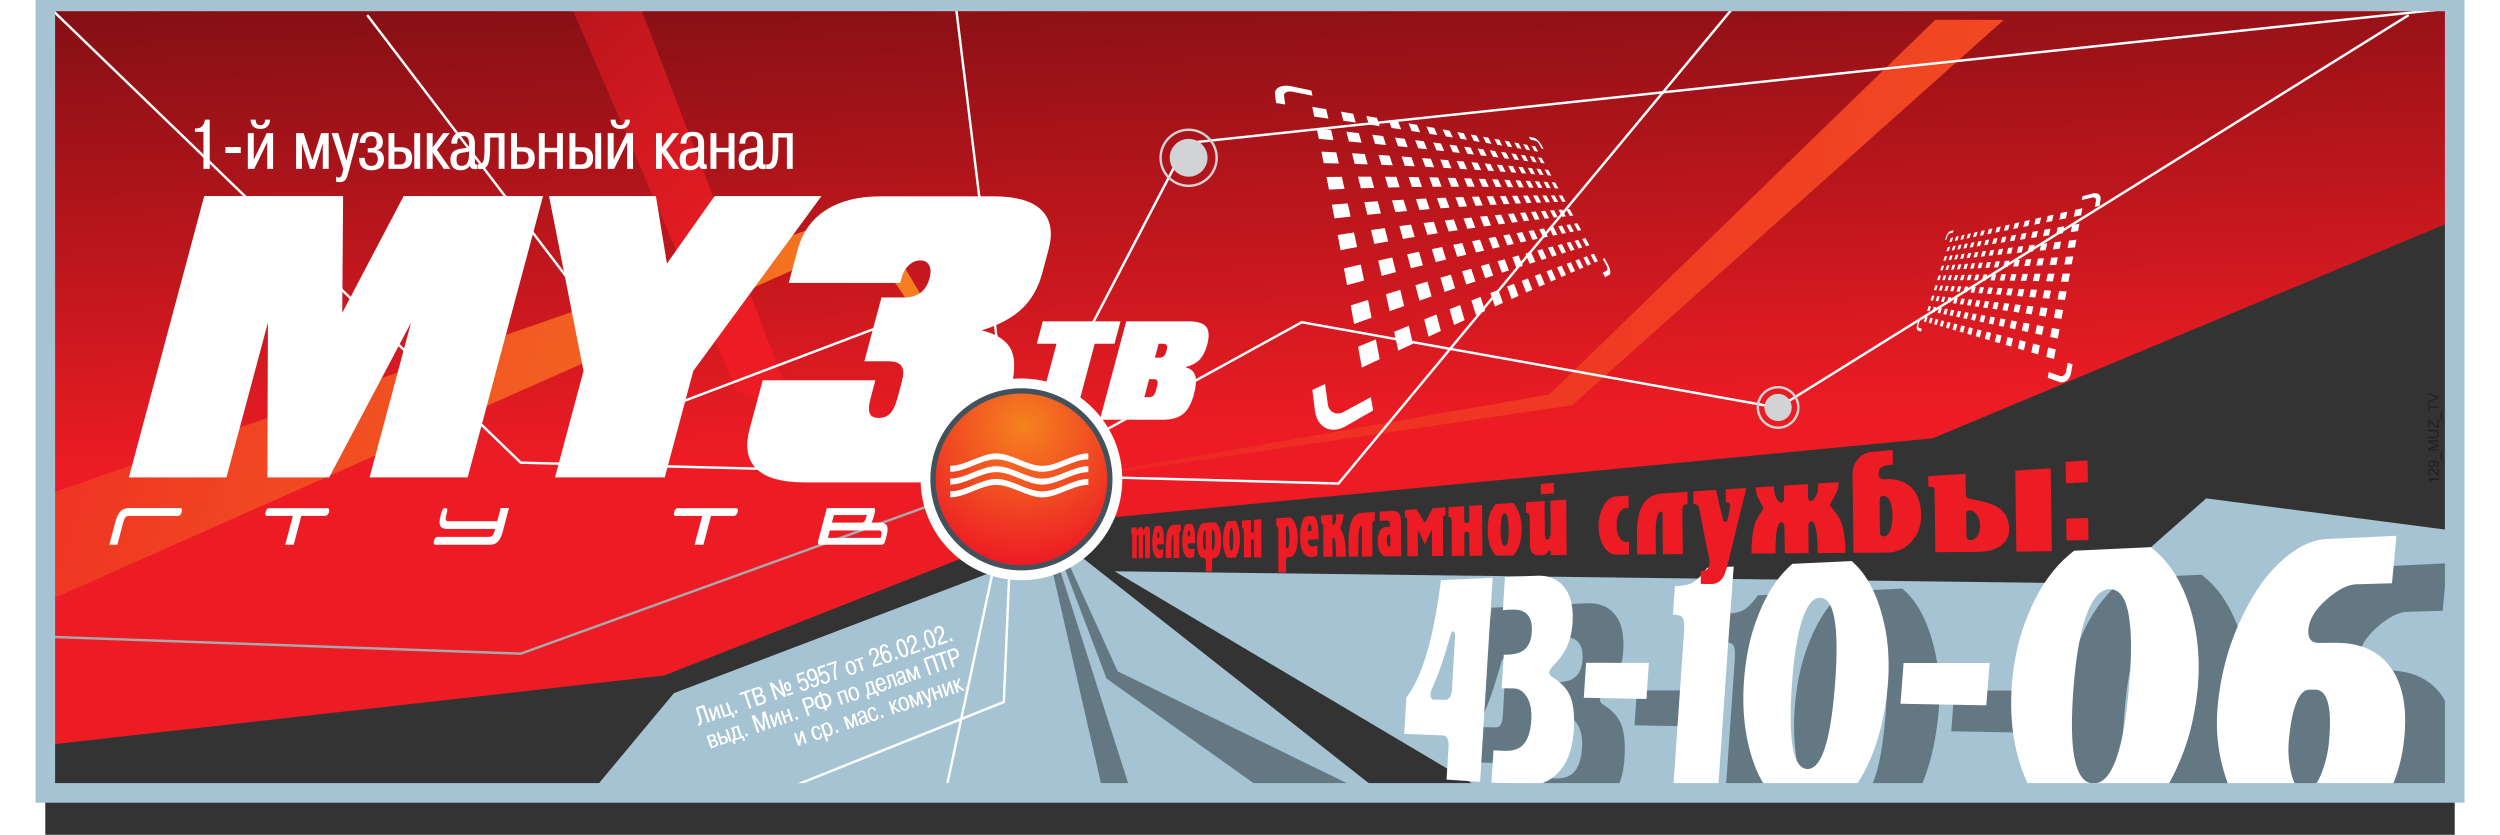 <svg height="631.009" viewBox="2.011 1.723 495.973 171.836" width="500mm" xmlns="http://www.w3.org/2000/svg" xmlns:xlink="http://www.w3.org/1999/xlink"><rect x="2.011" y="1.723" width="495.973" height="171.836" fill="#333333" stroke="none"/><linearGradient id="a" gradientTransform="matrix(.013 .353 .353 -.013 -12.79 271.528)" gradientUnits="userSpaceOnUse" x1="-542.624" x2="-328.222" y1="349.684" y2="349.684"><stop offset="0"/><stop offset="1" stop-color="#ed1c24"/></linearGradient><linearGradient id="b"><stop offset="0" stop-color="#ed1c24"/><stop offset="1" stop-color="#f5821f"/></linearGradient><linearGradient id="c" gradientTransform="matrix(.345 .075 .075 -.345 -12.79 271.528)" gradientUnits="userSpaceOnUse" x1="180.896" x2="645.799" xlink:href="#b" y1="479.558" y2="479.558"/><linearGradient id="d" gradientTransform="matrix(-.237 -.261 -.261 .237 -12.79 271.528)" gradientUnits="userSpaceOnUse" x1="123.865" x2="408.465" y1="-416.78" y2="-416.78"><stop offset="0" stop-color="#ed1c24"/><stop offset="1"/></linearGradient><linearGradient id="e" gradientTransform="matrix(.337 .105 .105 -.337 -12.79 271.528)" gradientUnits="userSpaceOnUse" x1="-62.553" x2="151.656" xlink:href="#b" y1="406.016" y2="406.016"/><radialGradient id="f" cx="631.03" cy="1373.258" gradientTransform="matrix(.424 0 0 .424 -178.923 -431.655)" gradientUnits="userSpaceOnUse" r="23.347" spreadMethod="pad"><stop offset="0" stop-color="#f5821f"/><stop offset="1" stop-color="#ed1c24"/></radialGradient><g fill-rule="evenodd"><path d="m276.797 164.795h-162.348l16.961-20.383 80.539-30.672z" fill="#a5c3d2"/><path d="m18.304 120.51v42.594h.196v10.455l44.247-4.98 27.845-10.963 63.511-6.12 37.273-15.567.418-15.42z" fill="url(#a)" transform="matrix(2.858 0 0 2.858 -49.907 -341.033)"/><path d="m154.295 121.352-27.784 26.976-37.227 6.515 38.846-5.724 31.088-27.753z" fill="url(#c)" transform="matrix(2.858 0 0 2.858 -49.907 -341.033)"/></g><path d="m201.298 99.544 35.678-68.37 259.548-27.668" fill="none" stroke="#fff" stroke-miterlimit="2.613" stroke-width=".504"/><g fill-rule="evenodd"><path d="m497.037 165.107h-197.739l-77.162-45.78 204.803 2.546 19.893-17.558 50.205 6.557z" fill="#a5c3d2"/><path d="m497.984 152.095v7.76a33.92 33.92 0 0 1 -1.321 6.36h-15.518a23.335 23.335 0 0 0 1.39-6.047c.687-7.172-.276-10.78-2.84-10.807l-1.106-.012c-2.209-.024-3.675 3.505-4.314 10.567-.182 2.013-.045 4.039.37 6.078.014.074.03.147.046.22h-13.778a35.536 35.536 0 0 1 -1.303-13.132c.355-4.118 1.128-8.05 2.313-11.81 1.189-3.768 2.813-7.378 4.812-10.817 1.87-3.222 4.086-5.928 6.591-8.078 2.986-2.56 5.904-3.902 8.796-4.036l14.319-.666c-.33 3.272-.62 6.524-.929 9.78l-7.287.212c-1.812.052-3.859 1.097-6.168 3.122-2.298 2.014-3.53 4.03-3.735 6.074-.194 1.93.558 2.886 2.183 2.875l3.27-.023c5.106-.037 8.96 1.625 11.44 5.032 1.44 1.98 2.362 4.432 2.769 7.348zm-47.104 14.12h-13.333c.41-.681.795-1.5 1.147-2.463 1.24-3.385 2.147-8.533 2.731-15.43.557-6.587.468-11.548-.199-14.825-.665-3.268-1.968-4.883-3.862-4.826-2.332.07-4.205 2.761-5.579 8.079-.84 3.254-1.403 7.085-1.765 11.465-.556 6.74-.507 11.798.14 15.194.21 1.111.49 2.046.834 2.805h-11.507a35.97 35.97 0 0 1 -.745-2.246c-.735-2.482-1.198-5.054-1.434-7.682a48.08 48.08 0 0 1 -.024-8.114 50.898 50.898 0 0 1 1.27-7.97c.62-2.562 1.49-5.028 2.531-7.4 2.277-5.189 5.267-9.202 9.026-12.044 5.12-.237 10.364-.482 15.734-.732 3.509 2.63 6.172 6.642 7.96 12.043.845 2.552 1.392 5.206 1.675 7.954.282 2.743.337 5.59.081 8.513a58.332 58.332 0 0 1 -1.476 8.862c-.683 2.78-1.662 5.39-2.767 7.867-.143.322-.29.637-.438.95zm-63.955 0h-22.077a30.42 30.42 0 0 1 -1.577-4.59 38.865 38.865 0 0 1 -1.136-6.792 47.439 47.439 0 0 1 -.016-7.185 53.24 53.24 0 0 1 .965-7.047 40.777 40.777 0 0 1 1.973-6.54c1.797-4.582 4.112-8.116 7.048-10.606l12.176-.566c2.75 2.324 4.753 5.865 6.124 10.605a37.166 37.166 0 0 1 1.311 6.971c.22 2.409.246 4.9.049 7.464a57.303 57.303 0 0 1 -1.134 7.776 46.313 46.313 0 0 1 -2.067 6.914 32.784 32.784 0 0 1 -1.639 3.595zm-29.877 0h-9.255c.272-3.958.554-7.92.823-11.883.379-5.576.785-11.167 1.163-16.763.108-1.597.006-2.612-.3-3.032-.312-.43-.968-.622-1.967-.598.114-1.958.248-3.918.403-5.876 1.603-.062 2.762-.291 3.468-.652.946-.483 2.017-1.513 3.156-3.139l5.475-.255c-.575 7.991-1.16 15.961-1.705 23.895-.42 6.114-.844 12.216-1.261 18.302zm-32.954 0h-13.807c.089-1.455.182-2.91.284-4.366.564.028 1.127.044 1.732.084 1.713.115 3-.15 3.888-.815 1.257-.941 1.974-2.758 2.15-5.458.129-1.99-.166-3.572-.887-4.766-.711-1.18-1.653-1.781-2.84-1.798l-2.378-.035c.153-2.292.306-4.586.438-6.883 1.563-.005 2.701-.203 3.431-.548 1.402-.663 2.202-2.004 2.334-4.08.204-3.187-1.092-4.746-3.883-4.668-.27.008-.625 0-1.103.033-.48.032-.792.077-.958.082.133-2.255.286-4.523.44-6.791l6.369-.297c2.29-.105 4.056.525 5.36 1.826 1.658 1.654 2.397 4.278 2.164 7.914-.135 2.118-.633 3.951-1.456 5.506-.493.931-1.219 1.914-2.185 2.92-.737.769-1.12 1.31-1.142 1.63-.03.44.205.788.683 1.086 1.774 1.098 2.972 2.407 3.605 3.877.708 1.646.952 4.073.739 7.282-.236 3.543-1.225 6.307-2.978 8.264zm-16.157 0h-6.939l.304-4.93c.1-1.632-.308-2.467-1.184-2.503l-7.93-.333c.152-2.476.285-4.959.437-7.444 1.617-2.13 3.046-5.198 4.225-9.217 1.185-4.032 2.142-9.03 2.89-14.97 3.475-.16 7.014-.326 10.656-.494-.437 7.05-.883 14.08-1.312 21.086-.383 6.282-.77 12.552-1.147 18.804zm-5.913-16.96c.11-1.746.2-3.488.299-5.233.099-1.746.21-3.495.32-5.239.059-.956-.063-1.432-.418-1.427-.208.004-.391.296-.55.867a118.33 118.33 0 0 1 -1.91 6.227 47.04 47.04 0 0 1 -1.81 4.57c-.193.42-.318.788-.338 1.128-.048.825.205 1.246.705 1.256.73.018 1.44.033 2.19.048.919.019 1.418-.71 1.512-2.197zm40.037 2.014c-4.4-.082-8.696-.164-12.91-.244.152-2.398.323-4.796.473-7.19 4.21.003 8.524 0 12.922.003-.168 2.478-.337 4.953-.485 7.431zm38.841-3.512c.429-5.798.356-10.151-.165-13.042-.517-2.875-1.554-4.3-3.032-4.257-1.77.053-3.237 2.42-4.295 7.109-.646 2.863-1.082 6.241-1.37 10.106-.44 5.947-.403 10.415.106 13.404.51 3 1.517 4.541 2.978 4.615 1.44.074 2.698-1.367 3.658-4.348s1.671-7.519 2.12-13.587zm31.105 4.831c-6.027-.115-11.928-.225-17.663-.335.22-2.792.421-5.588.642-8.388l17.717.01c-.24 2.908-.478 5.812-.696 8.713" fill="#647883"/><path d="m486 112.006-14.32.665c-2.894.134-5.81 1.475-8.795 4.036-2.506 2.15-4.722 4.857-6.593 8.079-1.999 3.439-3.622 7.049-4.81 10.816-1.186 3.76-1.959 7.692-2.315 11.81-.427 4.956.153 9.828 1.787 14.668a31.678 31.678 0 0 0 1.71 4.134h31.073c.116-.199.229-.398.34-.601 1.923-3.519 3.095-7.555 3.53-12.051.6-6.211-.34-11.056-2.835-14.484-2.48-3.407-6.333-5.07-11.438-5.034l-3.272.024c-1.625.011-2.377-.945-2.183-2.876.206-2.042 1.438-4.058 3.735-6.073 2.31-2.024 4.356-3.07 6.168-3.123l7.288-.21c.31-3.255.599-6.508.93-9.78zm-50.598 2.351-15.733.731c-3.76 2.84-6.75 6.856-9.027 12.045-1.04 2.372-1.91 4.838-2.53 7.4a50.89 50.89 0 0 0 -1.27 7.97 48.08 48.08 0 0 0 .022 8.114c.237 2.627.701 5.2 1.436 7.682.901 3.045 2.095 5.68 3.581 7.915h25.153c1.435-1.881 2.714-4.089 3.842-6.62 1.104-2.477 2.084-5.087 2.768-7.865a58.361 58.361 0 0 0 1.475-8.863 44.818 44.818 0 0 0 -.081-8.513c-.283-2.747-.83-5.402-1.675-7.953-1.788-5.401-4.452-9.413-7.96-12.043zm-61.564 2.863-12.175.567c-2.936 2.489-5.251 6.022-7.048 10.605a40.75 40.75 0 0 0 -1.973 6.54 53.237 53.237 0 0 0 -.965 7.046 47.322 47.322 0 0 0 .017 7.187 38.888 38.888 0 0 0 1.135 6.79c1.143 4.367 2.9 7.789 5.257 10.26h14.147c2.34-2.157 4.33-5.244 5.888-9.265a46.319 46.319 0 0 0 2.068-6.915 57.422 57.422 0 0 0 1.134-7.775 44.567 44.567 0 0 0 -.049-7.464c-.22-2.41-.663-4.73-1.311-6.97-1.371-4.743-3.376-8.283-6.125-10.606zm-24.268 1.126-5.474.256c-1.139 1.627-2.209 2.657-3.154 3.14-.707.36-1.866.59-3.47.651a286.49 286.49 0 0 0 -.404 5.877c1-.024 1.657.168 1.97.596.306.42.406 1.436.298 3.034-.378 5.596-.783 11.187-1.162 16.763-.377 5.556-.778 11.11-1.146 16.647l9.21.615c.536-7.868 1.083-15.766 1.627-23.682.547-7.935 1.131-15.904 1.705-23.897zm-40.71 1.894-6.368.297c-.153 2.268-.307 4.534-.44 6.79.167-.005.478-.05.957-.082.48-.034.834-.023 1.105-.031 2.79-.079 4.086 1.48 3.883 4.667-.133 2.076-.934 3.417-2.335 4.079-.73.345-1.867.543-3.43.55-.132 2.296-.285 4.59-.438 6.882.792.01 1.585.024 2.377.034 1.188.018 2.129.619 2.84 1.798.721 1.194 1.016 2.775.888 4.766-.175 2.7-.893 4.518-2.15 5.459-.888.664-2.174.93-3.887.815-.605-.04-1.17-.056-1.734-.084-.155 2.218-.288 4.433-.421 6.639l7.204.48c2.382.159 4.442-.55 6.184-2.185 2.103-1.974 3.275-4.933 3.534-8.834.214-3.209-.031-5.635-.74-7.282-.632-1.47-1.831-2.778-3.603-3.876-.48-.298-.712-.646-.683-1.086.021-.32.405-.862 1.142-1.629.966-1.007 1.691-1.99 2.184-2.923.823-1.553 1.321-3.386 1.456-5.504.233-3.636-.505-6.26-2.163-7.913-1.304-1.303-3.073-1.933-5.361-1.827zm-8.907.415c-3.642.168-7.18.333-10.655.495-.748 5.938-1.706 10.936-2.89 14.968-1.181 4.02-2.609 7.089-4.226 9.217-.152 2.486-.283 4.968-.436 7.445 2.587.108 5.238.22 7.93.331.876.037 1.283.872 1.183 2.503l-.405 6.586 6.913.46c.418-6.952.849-13.93 1.275-20.92.428-7.005.875-14.037 1.311-21.085zm126.968 2.347c1.895-.057 3.198 1.558 3.863 4.828.667 3.275.755 8.234.198 14.822-.584 6.897-1.49 12.044-2.73 15.43-1.239 3.38-2.847 5.006-4.746 4.911-1.858-.094-3.141-1.849-3.79-5.253-.646-3.396-.694-8.453-.138-15.193.362-4.38.924-8.211 1.764-11.467 1.374-5.316 3.248-8.009 5.579-8.078zm-59.658 1.787c1.478-.044 2.515 1.38 3.032 4.256.52 2.892.593 7.245.164 13.041-.448 6.07-1.16 10.607-2.12 13.589-.96 2.98-2.218 4.422-3.658 4.348-1.46-.074-2.466-1.615-2.977-4.615-.51-2.989-.546-7.458-.105-13.405.287-3.865.723-7.243 1.37-10.106 1.057-4.69 2.524-7.056 4.294-7.108zm-75.48 6.898c.354-.005.475.471.417 1.427-.11 1.744-.22 3.492-.32 5.238-.099 1.746-.19 3.487-.3 5.233-.093 1.487-.592 2.217-1.51 2.198l-2.19-.048c-.5-.012-.753-.433-.706-1.256.02-.341.146-.71.338-1.129.576-1.247 1.2-2.77 1.81-4.57.61-1.795 1.259-3.88 1.912-6.226.158-.57.342-.863.55-.867zm27.398 6.478c-.15 2.394-.32 4.79-.471 7.19 4.213.08 8.509.16 12.91.245.147-2.479.316-4.955.484-7.432-4.398-.003-8.712 0-12.923-.003zm65.363.03c-.22 2.8-.422 5.597-.644 8.39l17.665.333c.218-2.901.457-5.804.696-8.712l-17.717-.01zm83.603 5.485 1.104.01c2.565.028 3.528 3.637 2.842 10.808a23.295 23.295 0 0 1 -1.44 6.18c-1.01 2.623-2.176 3.903-3.574 3.835-1.377-.068-2.323-1.469-2.877-4.19-.414-2.038-.552-4.063-.37-6.076.64-7.063 2.105-10.59 4.315-10.567z" fill="#fff"/><path d="m382.289 94.37c-1.438.125-2.855.245-4.252.365-1.18.102-2.138.595-2.896 1.465-.755.866-1.13 1.951-1.118 3.254.024 2.678.085 5.352.112 8.027.028 2.678.055 5.355.093 8.039l6.885-.053c1.993-.016 3.66-.758 5.037-2.251 1.38-1.497 2.014-3.325 1.992-5.465-.026-2.564-.726-4.467-2.096-5.745-1.328-1.238-3.219-1.792-5.622-1.636-.67.043-1.01-.358-1.022-1.195-.016-1.064.784-1.645 2.3-1.74.197-.012.414-.031.631-.047l-.044-3.017zm32.527 3.755-7.288.468c.042 2.778.064 5.556.106 8.334l.127 8.337c2.446-.021 4.873-.04 7.299-.057-.045-2.85-.07-5.698-.113-8.543l-.131-8.54zm-17.511 1.127-7.703.494.033 2.17c.847-.047 1.263.13 1.269.536.03 2.159.063 4.312.094 6.467.032 2.156.043 4.31.075 6.472 2.801-.021 5.741-.044 8.68-.065 1.776-.013 3.21-.351 4.364-1.011 1.486-.85 2.179-2.105 2.154-3.75-.032-2.055-.902-3.577-2.536-4.543-1.032-.61-2.777-1.122-5.21-1.54-.513-.088-.831-.23-.972-.433-.14-.203-.206-.557-.213-1.062-.02-1.242-.037-2.486-.036-3.735zm-26.139 1.711-4.216.27c.01.783-.045 1.377-.133 1.767-.117.52-.416 1.025-.808 1.506-.188.232-.37.34-.546.349-.415.021-.597-.319-.607-1.015l-.033-2.469-4.905.316.033 2.42c.009.682-.204 1.036-.58 1.054-.215.012-.39-.088-.574-.284-.615-.653-.949-1.661-.967-3.056l-3.704.238c-.007.928.257 1.825.766 2.728.5.888.748 1.395.75 1.489.002.186-.06.395-.247.653-.763 1.05-1.23 1.897-1.427 2.51-.522 1.63-.761 3.702-.727 6.239l4.95-.036c-.076-4.247.35-6.386 1.216-6.414.395-.014.607.473.612 1.46.01 1.645.044 3.294.066 4.938l4.892-.037a441.145 441.145 0 0 0 -.048-5.035c-.014-1.008.156-1.517.57-1.531.847-.028 1.308 1.967 1.344 5.993l.008.56 5.72-.045c-.039-2.742-.345-4.981-1.04-6.681-.182-.446-.474-.882-.827-1.373a15.36 15.36 0 0 0 -.923-1.178c-.227-.26-.363-.478-.365-.694-.001-.06.261-.6.864-1.617.61-1.03.9-2.031.886-3.025zm-58.601.158-2.718.223.024 2.133 2.717-.193zm39.63 1.062-4.273.275c.01.896.024 1.79.035 2.68.611-.033.889.19.895.66.002.147-.072.638-.238 1.455-.168.826-.3 1.326-.375 1.51-.097.237-.212.363-.409.37-.217.007-.357-.106-.418-.338a87.94 87.94 0 0 1 -.77-3.11c-.23-1.033-.48-2.067-.71-3.098l-4.687.3c.01.872.02 1.738.032 2.603.65-.034 1.047.206 1.152.736.337 1.683.685 3.377.991 5.07.309 1.702.672 3.413 1.032 5.119.081.38.127.713.13 1.014.01.731-.155 1.248-.512 1.523-.288.22-.707.315-1.298.31.01.886.022 1.769.013 2.651l2.013.039c.928.018 1.708-.3 2.297-1.008.46-.553.822-1.484 1.147-2.754.67-2.627 1.305-5.277 1.95-7.937.647-2.672 1.33-5.364 2.004-8.07zm-12.153.782c-1.753.112-3.486.225-5.1.329-1.813.117-3.168.864-4.034 2.237-.856 1.355-1.27 3.349-1.251 5.976.01 1.45.014 2.9.03 4.35l3.848-.029c-.018-1.511-.017-3.02-.035-4.53-.01-.881.034-1.716.167-2.503.197-1.162.53-1.755.964-1.775.197-.009.278.122.28.397.018 1.4.026 2.8.032 4.2.008 1.397.034 2.8.051 4.2l4.105-.031c-.02-1.484-.048-2.969-.056-4.449a660.463 660.463 0 0 0 -.036-4.447c-.006-.502.054-.849.204-1.054.141-.193.429-.302.843-.305-.01-.853 0-1.71-.011-2.566zm-12.134.78-2.56.166c-1.064.068-1.934.777-2.637 2.105-.648 1.228-.967 2.563-.96 4.024.007 1.541.328 2.868.973 3.982.723 1.253 1.6 1.877 2.724 1.868l2.564-.019c-.01-.867 0-1.738-.01-2.607-.218.003-.396.008-.574.01-.592.013-1.09-.35-1.47-1.098-.328-.644-.5-1.403-.502-2.269 0-.916.143-1.703.448-2.373.349-.77.852-1.177 1.483-1.21l.552-.029-.03-2.55zm52.387.056c.709-.037 1.237.447 1.579 1.473.235.71.359 1.527.37 2.437.015.993-.084 1.9-.296 2.684-.313 1.155-.824 1.723-1.552 1.737-.495.01-.717-.324-.726-.999a897.93 897.93 0 0 1 -.069-6.185c-.005-.742.182-1.121.694-1.147zm-65.21.77c-1.083.072-2.186.143-3.23.21-.008 1.122.005 2.248.017 3.369.011 1.122.02 2.246.016 3.369 0 .29-.073.58-.227.865-.154.288-.332.433-.508.437-.297.007-.46-.414-.468-1.267-.012-1.115-.004-2.231-.017-3.346-.01-1.115-.022-2.234-.014-3.35l-3.861.247.022 2.19c.275-.016.48.046.594.202.106.144.163.443.167.876l.026 2.624c.01.875 0 1.752.01 2.625.016 1.603.576 2.4 1.661 2.391l1.026-.007c.296-.003.582-.16.863-.51.263-.327.428-.508.507-.51.177-.002.254.226.243.686-.002.108.003.215.004.322l3.255-.025c0-1.9-.032-3.803-.043-5.701-.01-1.899-.022-3.797-.042-5.697zm-10.912.68c-1.202.077-2.384.156-3.586.233a6.41 6.41 0 0 0 -1.297 2.387c-.264.881-.365 1.876-.364 2.968 0 1.108.13 2.1.403 2.97a6.252 6.252 0 0 0 1.304 2.294c1.204-.008 2.407-.02 3.61-.03.564-.733.99-1.56 1.277-2.475.286-.915.404-1.92.402-3.011 0-1.067-.158-2.05-.443-2.94a7.259 7.259 0 0 0 -1.306-2.396zm-6.402.434-2.64.171c-.01.967-.002 1.93.007 2.895.002.278-.05.471-.17.554-.075.051-.217.074-.414.083-.315.013-.457-.184-.46-.587l-.026-2.878-3.211.208c-.014.67-.007 1.337-.001 2.007.276-.014.455.065.535.238.08.174.128.482.127.922-.004 1.14 0 2.284.01 3.424.011 1.14.002 2.287.012 3.428l2.584-.019c-.014-1.45-.008-2.898-.02-4.346-.002-.278.052-.465.19-.548.058-.035.198-.05.415-.058.296-.01.436.18.439.572.014 1.458.028 2.913.022 4.371.887-.007 1.776-.012 2.663-.02.003-1.737-.025-3.476-.031-5.21-.007-1.734-.014-3.472-.031-5.207zm-7.544.486-2.601.167a145.92 145.92 0 0 0 -1.474 2.728c-.068.129-.137.206-.176.208-.058.002-.099-.063-.179-.192-.52-.847-.999-1.69-1.499-2.53l-2.423.155.012 1.517c.315-.018.48.154.478.518-.005 1.247 0 2.495.01 3.74.01 1.244.021 2.49.012 3.738.71-.006 1.44-.01 2.17-.017-.007-.795.006-1.588-.001-2.382l-.02-2.383c-.001-.237.057-.358.156-.362.04-.002.106.069.16.192.37.86.763 1.709 1.145 2.568.367-.88.768-1.755 1.14-2.651.054-.128.097-.204.156-.207.098-.003.159.115.16.356.008.809-.004 1.616.002 2.422l.022 2.425 2.268-.017c.007-1.302-.004-2.603-.016-3.902-.011-1.299-.004-2.602-.015-3.902-.003-.38.172-.579.507-.597.015-.527.01-1.06.006-1.592zm107.958.597c.236-.01.505.096.754.27.888.622 1.326 1.588 1.346 2.937.011.73-.15 1.381-.485 1.934-.396.654-.912.975-1.562.985-.513.009-.754-.239-.762-.743l-.067-4.531c-.008-.548.264-.833.776-.852zm-118.91.106-2.58.167c.004.642.008 1.282.014 1.92l1.4-.074c.472-.024.71.231.715.766.002.344-.095.523-.291.53l-.573.026c-.492.02-.884.297-1.195.825-.31.53-.483 1.205-.477 2.033.007.965.178 1.731.51 2.317.327.578.757.872 1.328.868l2.98-.022c.01-1.183 0-2.364-.01-3.546-.009-1.18-.009-2.362-.01-3.545-.002-1.586-.63-2.34-1.81-2.265zm-3.606.232-2.619.17c-.925.06-1.63.585-2.078 1.565-.445.976-.68 2.414-.679 4.317 0 1.052.014 2.102.022 3.153l1.992-.014a271.71 271.71 0 0 1 -.003-3.269c.002-.636.01-1.237.085-1.802.112-.836.266-1.26.503-1.271.098-.004.139.091.14.288.008 1.008.006 2.018.004 3.024-.002 1.008.015 2.015.022 3.024l2.13-.017c.012-1.062.003-2.125-.005-3.185-.008-1.062-.03-2.124-.023-3.186.002-.362.034-.613.112-.755.078-.14.216-.209.414-.205zm26.73.245c.336-.02.564.428.705 1.344.091.592.135 1.258.139 1.988.008 2.265-.243 3.405-.795 3.414-.552.01-.84-1.108-.863-3.354a12.92 12.92 0 0 1 .14-2.005c.131-.907.379-1.372.674-1.387zm-33.152.168c-.512.034-1.003.067-1.515.098.003.497.006.856-.032 1.072a2.794 2.794 0 0 1 -.31.905c-.076.134-.136.202-.215.206-.138.007-.218-.2-.221-.625l-.01-1.508-2.325.15c.003.525-.012 1.047-.01 1.57.139-.006.258.07.337.228.08.16.14.36.142.604a345.33 345.33 0 0 1 0 3.066c-.003 1.022.012 2.043.02 3.066.61-.005 1.242-.01 1.873-.013l-.02-3.07c-.004-.614.093-.924.23-.928.335-.011.501 1.223.5 3.707v.285l2.033-.016c.008-1.65-.12-2.994-.365-4.032a4.657 4.657 0 0 0 -.28-.836c-.071-.158-.198-.394-.36-.72a.964.964 0 0 1 -.122-.408c0-.06.134-.382.349-.993.21-.598.306-1.208.3-1.808zm-6.322.408-1.32.084c-.373.023-.703.551-.975 1.575a9.78 9.78 0 0 0 -.32 2.51c-.005 1.43.165 2.503.55 3.21.392.718.994 1.07 1.763 1.064.533-.004.945-.14 1.259-.41l-.012-1.963a3.575 3.575 0 0 1 -1.162.233c-.138.002-.316-.09-.495-.28a1.034 1.034 0 0 1 -.28-.731c-.002-.276.076-.415.274-.421l1.911-.06v-.366c-.009-1.369-.102-2.39-.258-3.064a3.214 3.214 0 0 0 -.38-.95c-.18-.3-.358-.444-.555-.431zm-4.963.319c-.886.056-1.734.11-2.56.164.002.545.003 1.092.007 1.638.276-.036.415.204.417.719.009 1.469.007 2.939.005 4.409-.003 1.467.014 2.936.022 4.405l1.56.024-.014-2.213c-.003-.655.153-.983.43-.985l.257-.003c.571-.004 1.01-.41 1.314-1.206.28-.732.424-1.693.417-2.898-.005-1.037-.188-1.983-.548-2.834-.36-.849-.796-1.252-1.307-1.22zm-5.634.362c-.512.032-1.025.066-1.517.099.003.73-.013 1.458-.01 2.187 0 .21-.024.343-.096.418-.026.026-.118.051-.217.056-.177.008-.277-.14-.278-.444l-.009-2.179-1.852.12.006 1.525c.178-.009.277.053.318.185.039.132.06.366.06.7.004.866.01 1.735.012 2.6.004.866.006 1.736-.01 2.603l1.5-.012-.015-3.286c0-.211.041-.346.117-.413.022-.02.118-.037.236-.04.157-.005.237.137.238.434l.015 3.3 1.52-.01c-.008-1.309-.014-2.617-.02-3.922-.006-1.306-.011-2.615.001-3.921zm-5.278.326-1.774.114a5.903 5.903 0 0 0 -.625 1.664 9.712 9.712 0 0 0 -.208 2.093c.003.782.064 1.48.204 2.097.14.618.36 1.158.638 1.618.59-.006 1.163-.009 1.775-.014a6.88 6.88 0 0 0 .644-1.726 9.87 9.87 0 0 0 .227-2.1 8.95 8.95 0 0 0 -.243-2.058 6.375 6.375 0 0 0 -.638-1.688zm-4.452.301-2.168.138c-.374.024-.704.427-.98 1.227-.253.73-.372 1.552-.37 2.441.003 1.035.097 1.861.303 2.474.23.689.557 1.03 1.01 1.027l.177-.002c.217-.002.335.287.337.866.001.653.005 1.306.007 1.96l1.282.017-.006-1.964c-.002-.594.116-.893.352-.894l.198-.001c.433-.004.774-.37 1.02-1.108.222-.664.332-1.508.328-2.524-.003-.954-.15-1.8-.443-2.54-.304-.77-.653-1.143-1.047-1.117zm-4.727.303-.907.06c-.256.015-.487.453-.666 1.302a10.007 10.007 0 0 0 -.234 2.093c.003 1.193.124 2.086.382 2.679.258.596.672.894 1.205.89.355-.002.669-.116.886-.34l-.003-1.631a2.175 2.175 0 0 1 -.829.19c-.099.002-.222-.072-.337-.235a1.054 1.054 0 0 1 -.197-.61c-.001-.227.078-.344.196-.348l1.341-.043-.001-.303c-.003-1.137-.05-1.99-.164-2.547a3.078 3.078 0 0 0 -.279-.793c-.125-.247-.256-.372-.393-.364zm24.414.095c.138-.007.243.102.318.328.065.2.081.433.082.685a.449.449 0 0 1 -.115.306c-.077.088-.138.137-.198.14l-.196.007c-.06.003-.14-.035-.198-.112-.06-.078-.08-.18-.081-.304-.001-.23.046-.455.115-.69.067-.229.174-.354.273-.36zm-26.543.043-1.476.094c-.533.035-.937.43-1.201 1.165-.265.74-.411 1.827-.41 3.27l.005 2.396 1.164-.01-.004-2.473c0-.482.01-.937.056-1.365.07-.633.176-.952.295-.958.059-.002.078.07.078.22l.004 2.286.004 2.288 1.183-.01-.004-2.402c0-.8-.004-1.6-.006-2.4 0-.271.038-.46.079-.565.038-.105.118-.158.236-.154zm-4.215.271-.828.052c-.236.015-.438.427-.609 1.238a9.542 9.542 0 0 0 -.214 1.986c.001 1.131.12 1.98.356 2.543.238.566.594.848 1.087.845.335-.002.59-.11.787-.322v-1.546a1.893 1.893 0 0 1 -.73.177c-.099.002-.195-.072-.296-.221a1.029 1.029 0 0 1 -.197-.58c0-.216.078-.329.196-.332l1.183-.037v-.288c-.002-1.077-.041-1.885-.142-2.416a3.027 3.027 0 0 0 -.238-.755c-.118-.238-.236-.352-.354-.344zm26.07.018c.197-.01.353.3.44.929.056.411.103.898.106 1.467.002.489-.039.934-.092 1.338-.079.59-.212.889-.37.892-.197.004-.277-.222-.28-.675l-.018-3.373c-.002-.378.076-.57.215-.578zm-28.63.148c-.118.006-.218.013-.317.019-.137.008-.262.131-.373.381-.106.241-.177.369-.216.37-.04.004-.099-.112-.198-.343s-.217-.343-.335-.336l-.216.015c-.138.01-.248.136-.335.374-.09.246-.177.365-.196.366-.06.003-.08-.138-.08-.427v-.273c-.394.024-.77.05-1.143.074v1.316c.138-.006.198.208.198.638v4.365l.946-.006v-4.18c0-.41.059-.618.178-.624.137-.007.196.197.196.607l.001 2.097v2.096l.928-.006-.001-2.116-.001-2.112c0-.416.058-.625.196-.632s.197.198.198.614v2.12l.002 2.123 1.026-.009-.003-2.68-.003-2.684c0-.33-.03-.61-.118-.828-.09-.227-.197-.328-.335-.32zm17.182.27c.157-.008.264.31.338.951.047.42.087.883.084 1.394-.008 1.588-.148 2.385-.405 2.39-.276.005-.397-.784-.403-2.362-.002-.508.028-.976.074-1.407.068-.634.174-.958.312-.966zm-3.823.386c.158-.009.284.266.358.831.047.374.061.813.063 1.31.001.438-.008.837-.054 1.196-.069.53-.177.794-.315.796-.137.003-.222-.198-.218-.604.01-1.004.013-2.01.01-3.016-.001-.336.058-.507.157-.513zm-1.596.084c.118-.006.158.156.16.49l.009 2.986c0 .402-.078.605-.216.607-.137.004-.237-.248-.297-.754-.041-.351-.062-.746-.063-1.185-.002-.488.028-.918.075-1.292.07-.56.175-.844.332-.852zm-3.29.102c.08-.004.145.085.197.274.048.168.06.362.06.572a.437.437 0 0 1 -.077.252c-.047.069-.098.114-.138.116-.04 0-.08.002-.139.004-.039.002-.078-.028-.118-.093a.483.483 0 0 1 -.08-.254c0-.192.049-.38.098-.576.048-.19.118-.291.196-.295zm-6.305.333c.078-.004.154.078.197.262.037.158.04.342.04.542 0 .09-.013.177-.059.24-.053.077-.098.108-.137.11-.04 0-.08.003-.118.004-.04.002-.08-.028-.12-.09a.441.441 0 0 1 -.057-.24c0-.182.026-.36.076-.547.049-.18.099-.277.178-.28zm47.45.476c.196-.006.305.192.3.601-.008.478-.012.957-.008 1.433.002.306-.075.461-.253.463-.138.003-.23-.163-.34-.486a2.545 2.545 0 0 1 -.032-1.59c.088-.278.215-.417.333-.421zm143.886-10.774-4.511.24-.069-4.434 4.51-.306zm.128 11.904-4.516.068-.07-4.475 4.515-.133z" fill="#ed1c24"/><path d="m262.807 23.713c.139.665.28 1.341.415 2.011.968.142 1.941.276 2.915.417-.157-.656-.309-1.306-.465-1.948-.957-.162-1.92-.318-2.865-.48zm5.919.99.504 1.88c.84.12 1.688.246 2.534.367l-.536-1.818c-.836-.139-1.672-.285-2.502-.428zm5.203.894c.183.577.372 1.167.561 1.756.742.114 1.479.223 2.22.337-.194-.573-.388-1.147-.586-1.716-.737-.124-1.464-.253-2.195-.377zm4.593.796c.203.547.401 1.104.6 1.662.67.104 1.328.202 1.986.301-.207-.54-.41-1.083-.616-1.617-.655-.117-1.31-.228-1.97-.346zm4.109.72c.205.52.417 1.05.623 1.58.603.09 1.19.185 1.777.275-.21-.514-.42-1.032-.634-1.54-.582-.107-1.172-.207-1.766-.315zm3.685.651.645 1.505c.542.089 1.069.17 1.594.255-.21-.496-.428-.986-.644-1.473-.527-.092-1.05-.188-1.595-.287zm-22.594.378.448 2.179c.997.084 2.005.168 3.007.25-.162-.706-.328-1.406-.494-2.107-.985-.107-1.98-.214-2.96-.322zm25.929.223c.217.472.433.956.652 1.437.492.077.967.156 1.443.23-.216-.471-.434-.943-.65-1.407-.477-.088-.951-.174-1.445-.26zm-19.826.46c.176.67.36 1.345.539 2.026l2.598.236c-.189-.655-.378-1.31-.564-1.96-.863-.104-1.721-.202-2.573-.301zm22.85.082c.213.458.434.92.649 1.383.447.07.89.14 1.316.212-.218-.453-.434-.909-.65-1.356-.429-.08-.869-.157-1.315-.239zm2.756.5c.219.441.433.887.653 1.329.404.07.808.134 1.2.2-.216-.44-.433-.878-.65-1.31-.39-.072-.795-.144-1.203-.22zm-20.276.048c.198.628.396 1.263.59 1.896l2.262.222-.609-1.842c-.752-.09-1.497-.185-2.243-.276zm22.806.415c.213.425.432.855.646 1.282l1.101.18-.647-1.264zm-18.13.163c.206.592.421 1.186.629 1.785l2.01.207c-.212-.58-.43-1.164-.644-1.738-.662-.083-1.327-.166-1.995-.254zm20.452.26c.21.411.424.825.642 1.243.338.054.686.11 1.018.168-.215-.408-.43-.82-.643-1.221-.33-.064-.676-.129-1.017-.19zm-16.292.276c.22.558.436 1.122.657 1.685.605.064 1.198.13 1.792.193-.22-.552-.444-1.103-.662-1.645-.59-.08-1.186-.157-1.787-.233zm18.432.118.632 1.203c.315.055.636.107.94.157-.207-.394-.42-.791-.631-1.184-.309-.059-.628-.118-.941-.176zm1.98.365.627 1.17c.292.047.58.098.868.146-.205-.385-.416-.77-.62-1.154a88.646 88.646 0 0 1 -.875-.162zm-16.693.004c.222.532.445 1.066.673 1.604l1.603.178c-.22-.527-.446-1.05-.67-1.568-.53-.07-1.06-.143-1.606-.214zm18.53.338.62 1.134c.267.048.544.093.809.139-.203-.376-.407-.75-.615-1.124-.269-.048-.543-.1-.813-.15zm-15.176.11c.22.506.45 1.021.674 1.532.499.056.974.111 1.45.166l-.677-1.5c-.479-.063-.952-.127-1.447-.197zm16.891.207c.199.366.406.739.61 1.108.25.042.503.086.752.127-.2-.366-.403-.73-.603-1.093-.253-.048-.51-.093-.759-.142zm-13.868.213c.228.482.457.972.681 1.462l1.316.155-.676-1.434a97.97 97.97 0 0 0 -1.32-.183zm2.756.383c.228.464.457.934.68 1.407l1.203.143c-.225-.46-.456-.921-.68-1.38-.39-.054-.796-.114-1.203-.17zm2.523.355c.22.45.45.903.672 1.356.375.045.74.09 1.097.135-.224-.447-.45-.89-.672-1.332-.356-.05-.724-.103-1.097-.159zm-34.67.27.477 2.383c1.031.021 2.074.043 3.111.068-.177-.776-.353-1.534-.522-2.292-1.027-.053-2.052-.105-3.066-.16zm36.981.064.668 1.306 1.007.125a141.92 141.92 0 0 1 -.66-1.283c-.335-.05-.675-.1-1.015-.148zm-30.685.274c.186.73.374 1.46.562 2.202.884.027 1.773.06 2.663.085-.2-.714-.396-1.422-.594-2.125-.879-.053-1.758-.108-2.631-.162zm32.807.035c.218.417.442.84.662 1.263.307.04.628.078.93.116-.22-.415-.437-.83-.657-1.243-.306-.043-.623-.092-.935-.136zm1.965.288c.216.407.434.814.65 1.224.286.038.578.074.863.111-.218-.402-.43-.805-.65-1.206-.283-.042-.574-.084-.863-.129zm-29.323.018c.208.678.417 1.362.626 2.051.766.03 1.531.06 2.302.095l-.64-1.993c-.766-.047-1.521-.1-2.288-.153zm31.14.252.643 1.188c.27.034.538.068.802.103-.212-.392-.422-.78-.638-1.17a81.432 81.432 0 0 0 -.808-.12zm-26.378.08c.218.635.44 1.275.659 1.922.685.034 1.36.065 2.04.095-.229-.625-.455-1.25-.676-1.87-.67-.05-1.347-.096-2.023-.147zm28.07.173.636 1.153.746.1c-.209-.38-.423-.762-.63-1.14-.25-.036-.502-.076-.752-.113zm-23.86.145c.23.598.455 1.205.687 1.813.612.03 1.213.066 1.808.096-.23-.595-.463-1.184-.691-1.77-.598-.046-1.19-.095-1.804-.14zm3.753.302c.231.565.464 1.14.697 1.72.556.029 1.089.059 1.616.094a175.59 175.59 0 0 0 -.7-1.68c-.53-.046-1.06-.091-1.613-.134zm3.365.284c.238.544.471 1.085.71 1.635l1.45.091c-.237-.535-.47-1.066-.706-1.596-.479-.043-.953-.087-1.454-.13zm3.032.27c.238.52.471 1.038.71 1.561.448.029.884.06 1.314.089-.235-.514-.47-1.021-.704-1.527zm2.756.256c.23.496.47.99.708 1.49.403.031.804.057 1.195.089-.236-.492-.47-.98-.709-1.467-.389-.034-.79-.074-1.194-.112zm2.507.24c.236.475.468.954.705 1.432.369.025.731.055 1.088.08l-.698-1.405c-.355-.036-.723-.07-1.095-.107zm2.3.228c.229.456.46.914.695 1.376.335.026.675.05.997.079-.226-.454-.457-.908-.688-1.356-.327-.034-.671-.065-1.004-.1zm2.109.213c.227.438.455.883.684 1.324.311.028.622.051.923.074-.231-.436-.455-.873-.684-1.305a81.617 81.617 0 0 0 -.923-.093zm1.943.197c.225.43.451.856.678 1.285.284.023.566.048.85.07-.228-.42-.45-.846-.671-1.265zm1.798.19c.223.415.44.83.664 1.242.267.023.533.044.794.068-.22-.41-.444-.817-.662-1.223-.265-.03-.531-.057-.796-.087zm1.669.18c.22.401.441.802.657 1.202l.737.063c-.218-.394-.434-.79-.65-1.187a62.075 62.075 0 0 1 -.744-.078zm-35.723 1.475-2.697.001.595 2.39c.9-.03 1.818-.055 2.73-.087zm2.88.013c.218.728.432 1.463.654 2.214.786-.013 1.558-.031 2.344-.051-.226-.726-.45-1.436-.672-2.15-.782-.006-1.551-.012-2.326-.013zm-8.903.01c-1.055.015-2.11.028-3.16.04.17.856.34 1.714.512 2.59 1.06-.048 2.133-.09 3.205-.14-.19-.846-.37-1.667-.557-2.49zm13.744.035c.228.687.461 1.376.691 2.073.694-.007 1.382-.019 2.063-.025-.234-.68-.47-1.35-.707-2.014zm4.264.072c.236.646.476 1.294.714 1.954.62-.007 1.222-.012 1.83-.013-.247-.641-.486-1.267-.725-1.9-.604-.013-1.203-.028-1.82-.04zm3.78.093c.242.611.486 1.216.73 1.84.557-.003 1.09.001 1.628 0-.247-.607-.492-1.2-.737-1.794-.536-.015-1.067-.031-1.62-.045zm3.383.098c.243.578.49 1.157.735 1.744.498 0 .98.006 1.456.007l-.738-1.704c-.48-.016-.957-.033-1.453-.048zm3.033.106c.248.547.49 1.098.74 1.657.448.002.883.01 1.313.013-.246-.545-.49-1.083-.736-1.621zm2.749.103c.247.527.489 1.05.738 1.584.401.008.803.012 1.192.016-.245-.521-.49-1.035-.734-1.548zm2.503.105c.24.504.486 1.007.728 1.516.367.008.728.013 1.084.023-.244-.5-.488-.996-.73-1.489zm2.28.108c.24.484.478.965.725 1.455.332.006.67.01.991.02-.242-.48-.482-.953-.723-1.426-.32-.017-.662-.032-.993-.049zm2.089.102c.235.465.472.927.716 1.399.304.007.614.016.911.022-.239-.463-.471-.919-.71-1.374-.302-.016-.61-.03-.917-.047zm1.925.102.706 1.345c.28.006.563.018.838.024-.232-.443-.469-.882-.699-1.322zm1.774.097.697 1.299.78.023c-.229-.428-.462-.853-.69-1.277zm1.648.096c.23.416.458.833.683 1.253.24.01.488.017.728.023-.226-.414-.457-.825-.681-1.237-.24-.014-.485-.028-.73-.039zm2.204 2.722c-.242 0-.484.002-.72.001.237.437.476.871.71 1.312l.713-.022zm-2.348.001c.24.454.483.906.726 1.363l.771-.025c-.238-.448-.482-.894-.718-1.338zm-.916.004c-.277.001-.554 0-.832.004.244.468.489.942.735 1.417l.83-.031c-.247-.465-.488-.93-.733-1.39zm-1.828.01c-.3.004-.606.007-.912.008.252.49.5.98.748 1.476.301-.015.607-.026.904-.037-.25-.484-.493-.965-.74-1.447zm-1.99.02c-.322.001-.658.005-.992.007.254.511.504 1.024.754 1.54l.986-.044c-.246-.504-.498-1.003-.748-1.503zm-2.174.025c-.352.004-.716.013-1.08.018.25.532.508 1.07.76 1.607l1.08-.05zm-2.376.042c-.386.006-.79.012-1.188.02.252.56.51 1.122.764 1.687.405-.02.8-.042 1.187-.06-.255-.552-.509-1.104-.763-1.648zm-2.619.053c-.432.009-.864.019-1.314.034.259.583.511 1.175.772 1.77.447-.026.882-.05 1.31-.073-.257-.581-.513-1.159-.768-1.731zm-2.894.072c-.48.016-.959.03-1.461.044.26.618.515 1.24.777 1.87l1.455-.089zm-3.224.102c-.537.018-1.073.035-1.626.055l.763 1.983c.557-.04 1.096-.074 1.635-.11zm-3.606.133c-.605.023-1.21.046-1.834.077.253.694.501 1.394.756 2.104.62-.047 1.23-.09 1.838-.136-.252-.688-.51-1.372-.76-2.045zm-4.07.176c-.692.037-1.38.07-2.078.103.24.745.487 1.49.73 2.25l2.091-.172c-.251-.736-.5-1.46-.743-2.181zm-4.633.24c-.795.046-1.58.09-2.369.14.231.79.463 1.59.697 2.41.795-.077 1.588-.148 2.388-.22-.244-.786-.48-1.56-.716-2.33zm-5.31.32c-.923.062-1.846.129-2.763.188.21.857.42 1.726.638 2.601.922-.09 1.857-.185 2.79-.28-.224-.85-.445-1.679-.666-2.51zm-6.177.438c-1.084.087-2.173.173-3.258.256l.546 2.835c1.096-.122 2.205-.247 3.306-.373-.196-.918-.396-1.82-.594-2.718zm45.692 1.164c-.233.017-.472.035-.704.05.246.454.494.914.738 1.37l.703-.073c-.244-.449-.495-.898-.737-1.347zm-1.539.108c-.256.018-.512.035-.763.054.25.473.502.951.748 1.427l.76-.083c-.252-.466-.499-.932-.745-1.398zm-1.673.12-.821.061c.253.493.507.991.763 1.487.275-.03.55-.06.82-.087-.257-.49-.507-.976-.762-1.462zm-1.8.134-.9.07c.256.516.514 1.039.772 1.557.299-.031.605-.067.897-.1-.26-.511-.519-1.02-.77-1.527zm-1.972.155c-.315.025-.648.054-.98.081.265.54.526 1.085.786 1.63l.98-.115zm-2.152.177c-.35.03-.71.06-1.07.093.265.567.528 1.14.797 1.712.357-.045.715-.09 1.066-.132zm-2.36.205c-.385.035-.78.07-1.183.108.268.596.532 1.199.803 1.802.399-.052.798-.104 1.179-.152-.267-.59-.535-1.173-.8-1.758zm-2.613.238c-.425.04-.857.082-1.305.126.264.628.537 1.266.809 1.902.446-.06.88-.118 1.307-.17-.27-.625-.539-1.242-.81-1.858zm-2.884.278c-.478.048-.957.096-1.458.149.265.664.538 1.338.807 2.011.504-.07.982-.131 1.457-.198zm-3.23.335c-.536.053-1.072.111-1.632.173.265.705.533 1.421.8 2.141.563-.082 1.103-.16 1.641-.236-.271-.7-.54-1.391-.81-2.078zm-3.627.394c-.606.065-1.217.134-1.846.207.264.753.524 1.515.793 2.283l1.858-.28c-.272-.744-.537-1.48-.805-2.21zm-4.11.476c-.693.08-1.392.165-2.098.252.252.807.512 1.624.767 2.446l2.115-.335c-.264-.797-.522-1.583-.783-2.363zm29.557.308-.696.104c.257.474.516.954.77 1.435.23-.045.455-.09.686-.134-.254-.472-.508-.939-.76-1.405zm-1.514.226-.755.116.787 1.5c.25-.047.497-.097.745-.145a161.27 161.27 0 0 1 -.777-1.47zm-32.736.046c-.804.101-1.602.206-2.406.31.243.87.485 1.749.732 2.635l2.43-.406c-.252-.854-.508-1.699-.756-2.539zm31.092.207c-.271.041-.541.084-.812.128l.796 1.569c.272-.052.538-.106.805-.161-.262-.511-.53-1.029-.789-1.536zm-1.778.282-.89.14c.274.545.543 1.097.813 1.649.295-.062.591-.122.882-.18-.272-.54-.542-1.079-.805-1.609zm-34.724.23c-.943.135-1.894.263-2.826.393.223.942.446 1.897.673 2.858.949-.166 1.905-.33 2.86-.5-.237-.925-.473-1.844-.707-2.75zm32.78.08c-.317.05-.642.105-.972.158.276.574.55 1.155.822 1.733.325-.066.65-.133.964-.2-.273-.565-.542-1.132-.814-1.69zm-2.131.35c-.348.057-.702.12-1.062.18.273.603.555 1.212.83 1.826.36-.078.71-.151 1.06-.222-.277-.6-.554-1.195-.828-1.784zm-2.345.398c-.382.064-.777.132-1.177.202.28.634.558 1.282.84 1.927.397-.083.795-.17 1.173-.25-.279-.631-.56-1.26-.836-1.88zm-34.635.08c-1.12.173-2.244.339-3.357.507l.588 3.128c1.125-.211 2.268-.428 3.404-.644-.215-1.006-.43-2.005-.635-2.992zm32.04.369c-.425.074-.86.15-1.303.23.277.673.563 1.36.842 2.044.45-.097.88-.192 1.306-.287-.28-.664-.562-1.331-.845-1.987zm-2.882.516c-.477.087-.953.175-1.459.266.284.713.564 1.441.85 2.171l1.456-.326a539.17 539.17 0 0 0 -.847-2.11zm18.488.274c-.226.056-.45.113-.676.168.267.498.533 1.004.803 1.505.221-.068.447-.134.674-.202-.265-.492-.538-.983-.8-1.471zm-21.72.32c-.542.102-1.078.202-1.643.31.284.76.566 1.54.848 2.315.561-.13 1.1-.251 1.644-.378-.284-.754-.568-1.507-.85-2.247zm20.234.047c-.243.063-.487.124-.73.185.266.521.541 1.056.815 1.583l.728-.22a140 140 0 0 0 -.813-1.548zm-1.61.408c-.26.068-.53.136-.797.204l.833 1.658c.262-.078.53-.16.787-.24-.272-.543-.546-1.089-.822-1.622zm-22.264.238c-.619.119-1.23.238-1.86.362.272.816.553 1.647.83 2.482.638-.154 1.253-.297 1.87-.441-.28-.807-.564-1.612-.84-2.403zm20.517.208-.874.225c.278.575.562 1.165.842 1.75.292-.09.585-.18.871-.266-.281-.574-.565-1.146-.839-1.709zm-1.921.493-.957.25c.282.609.574 1.231.858 1.85.322-.1.645-.203.956-.296-.286-.602-.574-1.212-.857-1.804zm-22.743.12-2.13.43c.27.875.54 1.77.816 2.666.722-.175 1.432-.35 2.135-.522-.272-.866-.552-1.733-.82-2.574zm20.638.43-1.051.277c.284.644.58 1.303.868 1.957.358-.113.703-.22 1.043-.328a221.55 221.55 0 0 0 -.86-1.906zm-25.395.543c-.818.174-1.631.344-2.45.516.258.947.52 1.918.777 2.888.828-.21 1.643-.414 2.472-.626-.266-.931-.537-1.868-.799-2.778zm23.072.071-1.165.315c.288.683.585 1.382.874 2.078.4-.128.79-.253 1.171-.371-.297-.674-.59-1.357-.88-2.022zm12.929.332c-.222.08-.443.163-.665.244.28.524.557 1.054.84 1.58.215-.092.438-.184.655-.279-.277-.517-.556-1.032-.83-1.545zm-15.509.362c-.421.116-.855.233-1.301.355.295.726.595 1.472.888 2.21.447-.141.877-.282 1.3-.419-.293-.716-.596-1.438-.887-2.146zm14.053.17-.72.264c.285.556.57 1.114.851 1.672l.717-.305c-.282-.545-.563-1.093-.848-1.63zm-40.057.24c-.965.215-1.932.428-2.891.643.243 1.028.483 2.08.725 3.137.964-.248 1.94-.508 2.917-.762-.251-1.017-.503-2.03-.75-3.017zm38.475.345c-.258.094-.516.192-.78.29.289.581.58 1.176.87 1.764a51.3 51.3 0 0 1 .775-.333c-.29-.577-.576-1.153-.865-1.721zm-15.342.035c-.476.127-.957.26-1.456.4.291.777.593 1.571.887 2.36.508-.166.986-.318 1.457-.475-.297-.763-.595-1.537-.888-2.285zm13.627.602c-.282.105-.575.212-.862.32.292.618.593 1.246.887 1.871.284-.124.572-.248.854-.369-.295-.612-.592-1.22-.879-1.822zm-16.861.3c-.54.152-1.081.304-1.646.465.294.824.596 1.676.892 2.52.562-.186 1.104-.366 1.647-.541-.298-.82-.598-1.643-.893-2.445zm-26.384.17c-1.154.269-2.307.537-3.456.801.21 1.13.423 2.284.636 3.44 1.159-.31 2.337-.627 3.501-.948-.23-1.108-.455-2.217-.68-3.292zm41.358.236c-.306.111-.63.233-.947.354.296.654.601 1.319.9 1.982.318-.137.637-.274.937-.406-.299-.646-.593-1.293-.89-1.93zm-18.628.63-1.874.54c.287.885.585 1.804.883 2.712.638-.217 1.253-.42 1.874-.63-.294-.877-.588-1.764-.883-2.622zm16.547.15-1.041.394c.305.696.606 1.404.914 2.11.349-.155.699-.308 1.03-.452-.303-.688-.608-1.373-.903-2.051zm-2.3.87-1.157.445c.309.742.614 1.493.926 2.247.39-.175.775-.345 1.154-.506-.306-.731-.613-1.465-.923-2.185zm-18.427.193-2.152.633c.287.958.574 1.948.864 2.932.73-.251 1.445-.498 2.161-.74-.293-.948-.582-1.904-.873-2.825zm15.868.785c-.42.164-.852.326-1.295.498.311.79.627 1.596.935 2.403.445-.197.87-.386 1.292-.569-.316-.782-.626-1.565-.932-2.332zm-20.683.643-2.484.752c.269 1.037.548 2.114.826 3.18.835-.288 1.666-.58 2.508-.874a441.528 441.528 0 0 0 -.85-3.058zm17.824.46c-.474.184-.953.37-1.45.566.307.845.624 1.712.936 2.575.499-.225.98-.438 1.449-.644a744.09 744.09 0 0 0 -.935-2.498zm-23.428 1.244c-.987.308-1.98.615-2.954.917.254 1.137.512 2.31.77 3.477.99-.352 1.988-.702 2.984-1.059-.268-1.118-.536-2.247-.8-3.335zm20.198.012c-.54.213-1.08.42-1.65.644.31.911.624 1.841.944 2.772.565-.256 1.106-.498 1.646-.737-.314-.898-.629-1.798-.94-2.679zm-3.663 1.437c-.623.246-1.246.493-1.887.743.311.987.62 1.988.934 2.994.644-.29 1.264-.572 1.89-.848-.318-.971-.63-1.941-.937-2.889zm-23.175.623c-1.183.38-2.373.76-3.55 1.136l.69 3.825c1.187-.427 2.394-.867 3.594-1.301-.242-1.228-.49-2.463-.734-3.66zm18.967 1.049c-.72.284-1.438.574-2.175.868.305 1.063.61 2.156.92 3.244.734-.335 1.455-.665 2.177-.989-.307-1.053-.62-2.1-.922-3.123zm-4.872 1.952c-.845.345-1.68.685-2.524 1.022.294 1.16.593 2.352.885 3.54.854-.389 1.695-.776 2.543-1.162-.3-1.141-.601-2.284-.904-3.4zm-5.7 2.322c-1.007.411-2.013.826-3.008 1.236.275 1.27.554 2.572.833 3.878 1.004-.464 2.02-.934 3.037-1.4-.289-1.252-.577-2.497-.861-3.714zm-6.778 2.793a659.15 659.15 0 0 1 -3.651 1.521l.755 4.29c1.227-.571 2.46-1.15 3.692-1.719-.27-1.38-.532-2.75-.796-4.092z" fill="#fff"/></g><path d="m257.174 19.377a3.198 3.198 0 0 0 -1.13.26c-.642.3-.99.83-.902 1.518l.224 1.783c.628.098 1.255.198 1.9.298-.083-.583-.174-1.167-.256-1.743-.053-.346.135-.62.46-.783.324-.153.797-.19 1.32-.088h.011c1.377.274 2.753.542 4.057.803a71.709 71.709 0 0 0 -.233-1.074l-4.011-.855-.01-.001a5.341 5.341 0 0 0 -1.43-.118zm50.224 10.49c.113.206.227.407.34.61.339.07.667.136.999.202a.725.725 0 0 1 .27.135c.048.034.095.074.149.118.05.047.096.096.139.148.09.101.18.217.245.338.161.29.323.587.492.88l.407.072-.488-.872a3.921 3.921 0 0 0 -.737-.926 4.38 4.38 0 0 0 -.28-.23c-.19-.135-.372-.231-.528-.26zm15.565 24.998-.348.146c.229.42.458.839.69 1.26.14.26.235.518.263.724.026.202-.005.36-.108.415v.003c-.285.146-.56.297-.851.449.168.315.336.627.496.933.29-.165.569-.325.848-.486.193-.11.256-.415.2-.816-.057-.4-.23-.893-.498-1.389zm-57.522 25.906c-.878.414-1.743.827-2.608 1.232l.535 4.237.003.007c.216 1.716 1.031 2.967 2.183 3.567 1.178.582 2.676.487 4.18-.381 1.924-1.102 3.843-2.205 5.62-3.226-.154-.902-.317-1.816-.48-2.732-1.763.954-3.67 1.99-5.58 3.026-.76.414-1.528.438-2.129.148-.595-.294-1.034-.888-1.149-1.759l-.001-.007c-.196-1.396-.382-2.75-.573-4.112z" fill="#fff"/><path d="m201.298 99.469 66.912 1.79 82.552-99.536m-147.38 97.821 57.257-31.492 98.04 17.602 129.838-80.834" fill="none" stroke="#fff" stroke-miterlimit="2.613" stroke-width=".504"/><path d="m421.345 44.584-1.482.327c-.095.478-.194.96-.288 1.434.493-.098.992-.194 1.488-.294zm-3.108.693c-.452.099-.9.2-1.341.297l-.297 1.365c.445-.09.894-.18 1.35-.268.094-.467.193-.93.288-1.394zm-2.815.626c-.417.094-.822.185-1.222.273-.103.433-.201.872-.301 1.305l1.223-.247.3-1.33zm-2.564.575c-.385.086-.754.171-1.12.25-.102.418-.201.834-.304 1.25l1.12-.226zm-2.347.526-1.028.233c-.099.397-.203.797-.306 1.198l1.028-.209c.103-.406.206-.815.306-1.222zm-2.158.487c-.323.075-.634.142-.942.213-.103.384-.202.77-.304 1.153l.94-.192zm12.384.276c-.5.085-1 .17-1.496.257-.098.492-.195.99-.294 1.484.497-.07 1-.147 1.5-.218zm-14.364.173-.876.196c-.1.371-.204.743-.304 1.114.283-.06.572-.12.871-.18.103-.375.205-.755.309-1.13zm11.234.363c-.454.079-.907.155-1.352.235l-.302 1.413c.446-.067.899-.132 1.358-.202.097-.482.199-.964.296-1.446zm-13.075.052c-.276.062-.546.124-.809.185l-.303 1.073c.261-.054.53-.112.808-.168zm-1.701.385c-.254.057-.51.115-.75.172l-.303 1.038.75-.155zm11.944.054c-.418.072-.822.141-1.226.214-.102.446-.207.897-.309 1.347.404-.059.809-.122 1.229-.182l.306-1.38zm-13.527.307c-.236.052-.471.107-.7.16-.098.332-.2.67-.302 1.002.23-.044.466-.093.7-.142.102-.34.204-.681.302-1.02zm10.954.142-1.121.194c-.106.429-.21.861-.313 1.293.367-.057.736-.112 1.12-.172.107-.438.21-.876.314-1.315zm-12.428.194c-.219.048-.443.1-.656.147-.098.325-.199.65-.297.973.213-.044.436-.087.656-.133.098-.328.2-.659.297-.987zm10.078.218c-.357.061-.694.121-1.032.18-.102.412-.208.826-.313 1.239.338-.05.675-.105 1.032-.158.102-.422.207-.843.313-1.261zm-11.458.094c-.206.047-.413.096-.614.14-.098.315-.193.63-.29.944.199-.041.402-.083.61-.124zm9.296.288-.942.164c-.103.395-.209.794-.31 1.189l.939-.143c.106-.404.21-.81.313-1.21zm-10.588.006c-.191.045-.382.09-.573.132-.096.306-.19.612-.29.918.191-.038.38-.08.57-.12.1-.308.197-.618.293-.93zm-1.21.278c-.18.041-.362.082-.54.124l-.286.893.539-.113c.094-.3.19-.604.286-.904zm9.818.065c-.299.056-.589.108-.872.158-.106.382-.209.762-.314 1.144.283-.046.573-.089.872-.134zm-10.96.196c-.167.04-.336.076-.506.115-.091.29-.186.58-.279.87l.502-.106c.096-.293.192-.585.284-.879zm9.122.133c-.273.051-.543.1-.808.146l-.308 1.103c.26-.04.53-.084.805-.127.105-.373.208-.748.311-1.122zm-1.697.306c-.25.047-.505.092-.747.136l-.31 1.064c.242-.039.494-.078.749-.12zm17.936.044c-.503.06-1.008.118-1.508.179l-.303 1.539c.5-.048 1.005-.094 1.51-.14l.3-1.578zm-19.515.24c-.231.042-.467.086-.697.126-.1.343-.203.688-.304 1.03l.696-.108c.103-.349.206-.7.305-1.047zm16.363.132c-.459.057-.915.108-1.36.163-.105.488-.21.975-.313 1.463.448-.042.904-.086 1.363-.127.105-.503.206-1.003.31-1.499zm-17.828.135c-.22.039-.441.08-.65.12-.105.33-.205.663-.305.996.213-.035.433-.068.65-.105.103-.335.203-.675.305-1.011zm14.98.208-1.233.149c-.105.464-.208.93-.317 1.394.408-.04.812-.076 1.233-.116.108-.478.214-.953.318-1.427zm-16.355.041c-.203.037-.409.077-.607.112l-.302.966c.2-.03.405-.065.61-.097l.3-.98zm-1.283.235-.57.105c-.097.312-.194.625-.294.938.188-.033.376-.06.567-.092.1-.315.197-.633.297-.951zm15.055.038c-.385.049-.754.091-1.123.138-.105.445-.215.887-.322 1.335l1.125-.112c.108-.454.213-.909.32-1.36zm-16.257.182c-.179.033-.358.065-.536.1l-.291.91c.177-.027.353-.057.531-.085.097-.308.198-.617.296-.925zm13.903.11c-.357.045-.694.085-1.03.128-.107.424-.215.85-.32 1.277l1.028-.103c.106-.435.214-.868.322-1.301zm-15.034.098-.503.09c-.094.298-.192.595-.286.89l.5-.082c.094-.298.19-.598.289-.898zm12.874.173-.943.118c-.109.408-.213.816-.322 1.226l.94-.096zm-1.982.251c-.299.04-.588.074-.872.111l-.32 1.179.871-.092c.105-.4.213-.798.32-1.198zm-1.83.235c-.274.036-.55.071-.811.103l-.315 1.135c.261-.029.531-.057.805-.083.105-.386.212-.77.32-1.155zm-1.696.22-.746.095c-.104.366-.21.729-.316 1.094.242-.023.494-.05.746-.077.105-.372.21-.744.316-1.112zm-1.571.204c-.236.031-.471.063-.694.091-.105.352-.21.703-.313 1.058l.69-.074c.107-.358.211-.717.317-1.075zm-1.46.193c-.22.03-.438.058-.652.085l-.307 1.023.647-.07c.101-.346.208-.693.311-1.038zm-1.368.18c-.204.028-.408.055-.606.08-.103.331-.204.662-.307.991l.605-.066c.102-.336.206-.669.308-1.004zm-1.273.17c-.192.027-.382.053-.57.076-.098.318-.198.64-.3.961l.564-.063c.102-.324.203-.65.306-.974zm-1.2.161c-.174.025-.353.05-.528.071l-.299.932c.176-.019.355-.037.53-.057zm-1.12.151c-.166.023-.332.048-.497.068-.1.301-.196.603-.295.907l.496-.055c.099-.306.2-.613.295-.92zm25.947.068-1.517.093-.314 1.595 1.524-.052c.102-.55.205-1.093.307-1.636zm-3.17.196-1.37.088c-.105.505-.213 1.01-.32 1.515l1.368-.05c.106-.522.215-1.034.322-1.553zm-2.862.184c-.423.03-.828.058-1.236.085-.11.48-.22.958-.328 1.442l1.236-.049c.108-.495.217-.986.328-1.478zm-2.593.177-1.126.077-.329 1.375c.37-.016.74-.03 1.128-.045.108-.472.219-.94.327-1.407zm-2.359.162c-.354.025-.694.048-1.028.073-.112.44-.223.876-.33 1.317.334-.015.672-.03 1.029-.044.11-.45.218-.9.33-1.346zm-2.16.152-.943.068c-.108.422-.22.843-.33 1.265.308-.015.619-.03.943-.043.108-.433.219-.86.33-1.29zm-1.978.145-.871.067c-.111.404-.219.807-.33 1.21.28-.013.574-.025.87-.04.108-.414.22-.827.331-1.237zm-1.83.137c-.274.022-.544.042-.803.061-.111.388-.218.776-.325 1.167l.802-.039c.108-.398.218-.792.326-1.189zm-1.688.127-.743.058-.323 1.125.743-.038zm-1.566.122-.69.054c-.109.362-.212.723-.32 1.086l.687-.036zm-1.451.115-.649.05c-.104.35-.208.699-.316 1.049.211-.012.426-.022.643-.033.108-.358.214-.713.322-1.066zm-1.36.108-.605.048c-.104.337-.205.677-.31 1.015l.6-.033.314-1.03zm-1.266.101c-.192.017-.376.031-.564.046-.101.329-.204.655-.31.984l.564-.031c.1-.334.205-.665.31-.999zm-1.19.098-.525.044c-.102.316-.203.634-.304.953.174-.01.35-.02.526-.028l.304-.969zm-1.111.093-.494.041c-.1.308-.2.617-.302.925.163-.01.33-.02.494-.028.1-.315.2-.625.302-.938zm25.912 1.628c-.51.004-1.023.005-1.526.006l-.323 1.657c.506.009 1.02.023 1.531.037zm-3.192.014c-.461.002-.92.003-1.373.01l-.334 1.566 1.38.034c.108-.539.22-1.074.327-1.61zm-2.874.018c-.424.006-.832.007-1.239.01-.11.498-.226.998-.337 1.494.409.009.819.019 1.243.025zm-2.596.025c-.388.003-.76.01-1.13.014-.11.473-.226.946-.337 1.423.366.007.74.011 1.127.018.111-.487.227-.97.34-1.455zm-2.363.03-1.03.012c-.113.45-.228.907-.34 1.361.336.002.676.008 1.03.015.114-.465.229-.927.34-1.388zm-2.16.028c-.325.004-.636.01-.942.015-.113.432-.222.868-.336 1.3.305.006.614.009.939.011.114-.44.225-.885.338-1.326zm-1.98.032-.867.012c-.11.417-.224.833-.334 1.251.28.003.57.005.867.01zm-1.82.03c-.272.004-.543.01-.801.015-.113.399-.224.8-.334 1.202.258 0 .528.003.799.006.11-.409.224-.817.335-1.223zm-1.682.034-.741.013-.33 1.155.738.007c.11-.393.22-.785.333-1.176zm-1.56.03c-.232.004-.466.012-.689.016-.11.369-.216.741-.326 1.113.223.001.455.004.688.004.107-.379.217-.755.328-1.133zm-1.447.033c-.216.004-.43.01-.639.015-.107.356-.218.715-.325 1.074.21.002.424 0 .641.003.107-.365.217-.73.323-1.092zm-1.35.031c-.202.006-.402.01-.596.014-.107.345-.215.693-.32 1.04.197-.002.398 0 .595 0l.32-1.054zm-1.26.031-.553.015c-.106.333-.21.667-.318 1.002.185 0 .37.003.559 0 .103-.34.21-.68.313-1.017zm-1.175.028c-.175.007-.35.011-.521.015l-.312.974h.52c.103-.33.21-.66.313-.989zm-1.105.031-.487.014c-.104.312-.204.627-.307.944.162-.002.325 0 .487 0 .104-.32.207-.639.307-.957zm-1.149 2.05c-.101.322-.208.643-.31.963.16.011.322.023.485.031.102-.325.208-.653.313-.979a49.15 49.15 0 0 1 -.488-.014zm1.064.037-.316.994c.168.01.344.02.515.033l.318-1.01a47.197 47.197 0 0 0 -.517-.017zm1.133.039c-.11.342-.215.684-.322 1.026l.55.039c.108-.35.218-.698.324-1.046-.186-.007-.37-.012-.552-.02zm1.208.041c-.11.354-.22.709-.328 1.065.197.013.394.027.595.038.109-.359.219-.72.326-1.08a53.4 53.4 0 0 1 -.593-.023zm1.298.05c-.112.366-.22.734-.33 1.102.207.012.419.028.636.043.11-.374.218-.749.33-1.121-.215-.008-.43-.018-.636-.024zm1.39.052c-.11.38-.223.762-.336 1.143l.684.049c.11-.387.223-.78.335-1.165-.232-.01-.46-.017-.683-.027zm1.499.06-.339 1.188c.24.016.488.032.736.05.113-.402.23-.806.341-1.21-.252-.007-.5-.019-.738-.029zm1.614.064c-.116.411-.23.827-.343 1.24.258.014.525.035.796.055.116-.42.23-.842.343-1.258zm1.747.077c-.112.427-.228.858-.341 1.286l.865.065.343-1.314c-.296-.014-.583-.028-.867-.037zm1.902.083c-.113.447-.23.897-.347 1.345.306.023.615.044.94.07.116-.456.233-.916.347-1.373-.325-.013-.634-.028-.94-.042zm2.07.094c-.117.467-.23.938-.346 1.409.334.023.673.049 1.03.078.113-.48.23-.957.348-1.435l-1.033-.052zm2.264.11c-.117.49-.232.983-.349 1.472l1.131.093.349-1.507c-.388-.02-.761-.041-1.131-.057zm2.493.128c-.117.512-.231 1.028-.349 1.545.41.034.82.065 1.245.102.117-.53.232-1.058.346-1.584-.424-.024-.834-.042-1.242-.063zm2.745.143c-.112.544-.226 1.087-.341 1.63.455.037.918.074 1.382.114.115-.556.226-1.112.34-1.669-.464-.023-.925-.049-1.38-.075zm3.057.171-.335 1.718c.51.044 1.025.09 1.54.132l.33-1.76c-.512-.03-1.029-.063-1.535-.09zm-26.156.932c-.104.328-.21.656-.316.983l.477.062c.108-.331.216-.667.32-.997-.16-.016-.322-.03-.48-.048zm1.053.104-.323 1.016c.168.022.341.044.513.07.107-.346.215-.693.323-1.035zm1.123.112c-.111.35-.219.702-.33 1.053.181.024.366.047.547.072l.33-1.07zm1.198.121c-.112.363-.22.728-.333 1.092l.59.076.333-1.109c-.2-.018-.397-.039-.59-.059zm1.286.132-.334 1.13.63.085c.11-.384.227-.768.338-1.149zm1.382.141c-.111.392-.227.784-.34 1.176l.677.093.344-1.196-.68-.073zm1.49.158-.344 1.222c.235.031.484.067.732.1.118-.415.234-.833.35-1.245-.252-.027-.501-.051-.737-.077zm1.609.169c-.115.422-.235.848-.35 1.273l.794.11c.116-.434.232-.866.35-1.298zm1.743.187c-.12.443-.236.885-.355 1.328l.866.121c.115-.452.235-.906.351-1.354zm1.896.209c-.12.458-.24.923-.356 1.385.306.043.614.09.935.136.12-.475.239-.949.356-1.42-.322-.036-.63-.067-.935-.101zm2.065.228c-.117.482-.238.968-.358 1.454.334.047.674.094 1.03.146.117-.495.239-.99.359-1.483-.357-.04-.695-.08-1.031-.117zm2.264.254-.358 1.525 1.129.164.359-1.559zm2.494.29-.356 1.6c.41.059.82.12 1.247.183.118-.547.236-1.096.357-1.641-.426-.05-.837-.095-1.248-.142zm-20.288.02c-.109.333-.216.67-.326 1.003l.477.1c.107-.34.216-.684.326-1.023zm1.038.175c-.108.346-.22.696-.326 1.043.165.034.337.067.505.103l.334-1.057c-.172-.03-.344-.058-.513-.09zm22.005.125a999.2 999.2 0 0 1 -.353 1.686c.457.068.921.142 1.388.212.119-.577.235-1.159.353-1.73zm-20.89.065c-.112.357-.223.72-.333 1.079l.539.112c.114-.365.225-.733.338-1.096l-.544-.094zm1.19.207c-.115.371-.228.745-.342 1.117.19.037.387.08.585.12l.34-1.14-.584-.097zm22.767.095c-.115.592-.23 1.19-.347 1.785l1.552.237c.116-.61.229-1.226.344-1.833l-1.549-.19zm-21.492.124-.34 1.16c.202.04.411.087.624.13.114-.392.229-.788.346-1.181-.213-.036-.423-.075-.63-.11zm1.374.238c-.118.4-.236.804-.35 1.205l.673.143c.118-.411.232-.822.35-1.23-.228-.042-.454-.081-.673-.118zm1.48.258-.353 1.255c.235.05.481.101.73.155l.354-1.283zm1.598.28c-.118.436-.241.875-.36 1.31.255.055.52.109.791.168.118-.447.241-.893.359-1.337-.27-.047-.536-.096-.79-.142zm1.734.308c-.118.455-.24.912-.36 1.369.277.057.565.12.86.182.12-.466.242-.933.36-1.4-.292-.05-.581-.103-.86-.151zm-11.504.298-.334 1.027c.157.043.315.088.47.134.112-.349.225-.698.334-1.046-.159-.037-.314-.077-.47-.115zm13.394.039c-.119.475-.242.956-.365 1.432.305.064.613.131.937.198.12-.485.244-.976.366-1.462-.324-.058-.633-.112-.938-.168zm-12.367.214-.337 1.066.503.142.337-1.083zm14.429.158c-.12.497-.243 1-.366 1.5.336.07.672.144 1.027.219.124-.511.244-1.025.368-1.533-.356-.064-.692-.127-1.03-.186zm-13.325.116c-.116.366-.23.737-.342 1.104.177.049.355.101.536.152.116-.374.228-.75.344-1.124-.18-.046-.36-.09-.538-.132zm1.176.291-.35 1.148c.19.053.388.108.58.164.117-.386.233-.78.35-1.17-.196-.048-.39-.094-.58-.142zm14.411.003-.364 1.575 1.13.246c.12-.538.245-1.08.366-1.617zm-13.144.31c-.116.397-.232.797-.351 1.194.202.06.41.12.618.179.12-.406.24-.813.356-1.216l-.623-.156zm15.642.147c-.121.552-.244 1.106-.37 1.658.414.091.825.179 1.253.274l.365-1.702c-.426-.079-.836-.153-1.248-.23zm-14.28.195c-.121.411-.24.826-.36 1.24l.67.192c.12-.421.242-.845.359-1.265a64.589 64.589 0 0 0 -.67-.167zm17.043.316-.368 1.748c.461.102.925.203 1.395.308.119-.6.242-1.199.361-1.795-.47-.09-.93-.178-1.388-.261zm-15.574.051-.362 1.294.726.208c.12-.44.243-.882.364-1.321-.248-.063-.493-.122-.728-.18zm1.59.398-.368 1.351c.254.073.52.148.785.228.122-.461.248-.922.37-1.38l-.788-.2zm17.062.128-.359 1.852c.517.113 1.038.23 1.558.344.121-.634.238-1.27.358-1.905l-1.557-.29zm-15.335.304c-.125.47-.247.943-.372 1.417.28.078.564.16.855.245.126-.483.252-.964.374-1.443-.291-.076-.58-.148-.857-.219zm1.885.478c-.126.49-.252.986-.375 1.48.301.087.607.178.93.271.123-.506.25-1.014.375-1.517-.322-.081-.629-.157-.93-.234zm2.057.52-.38 1.556 1.026.295c.127-.53.254-1.062.378-1.592-.356-.088-.691-.173-1.024-.258zm2.257.574c-.127.542-.251 1.092-.378 1.638l1.13.328c.125-.559.253-1.12.38-1.675zm2.499.642c-.128.57-.255 1.148-.38 1.72.409.12.82.24 1.248.367.125-.59.256-1.183.381-1.77-.428-.11-.84-.21-1.25-.317zm2.765.71c-.126.602-.253 1.211-.376 1.82l1.393.408c.126-.625.255-1.25.378-1.871-.473-.118-.936-.239-1.395-.358zm3.09.795-.371 1.93c.519.152 1.041.309 1.564.463.125-.664.248-1.329.372-1.985l-1.564-.408z" fill="#fff" fill-rule="evenodd"/><path d="m388.111 69.987-.616-.224c-.142-.052-.227-.235-.247-.487-.021-.247.02-.564.128-.89v-.002c.092-.278.181-.554.273-.829l.246.069-.272.838-.001.003a1.22 1.22 0 0 0 -.067.462c.015.128.058.222.13.248.206.071.41.142.62.211-.064.203-.127.403-.194.601zm4.938-18.85.23-.7c.09-.274.231-.537.395-.744.16-.204.34-.354.495-.396h.003l.681-.181c-.052.165-.108.327-.16.49-.228.058-.454.117-.68.173-.083.02-.174.098-.255.206a1.248 1.248 0 0 0 -.209.386l-.23.703c-.092.02-.181.04-.27.062zm28.318-9.032 2.072-.549c.35-.097.669-.09.93-.012.134.036.25.096.35.17.094.075.178.172.245.285.123.222.171.51.116.838l-.217 1.277c-.322.068-.64.138-.952.205.077-.422.148-.84.22-1.258a.632.632 0 0 0 -.06-.431c-.026-.058-.07-.103-.123-.146s-.115-.073-.178-.095a.896.896 0 0 0 -.481.005l-2.076.521c.053-.268.102-.538.154-.81zm-2.045 34.586-.305 1.79c-.13.71-.475 1.277-.942 1.616a1.707 1.707 0 0 1 -1.61.213l-.007-.002-2.255-.82.22-1.166c.728.251 1.489.51 2.251.773l.006.002a.91.91 0 0 0 .829-.125c.238-.173.424-.458.487-.82.1-.591.206-1.175.305-1.759.336.097.679.199 1.02.298" fill="#fff"/><path d="m201.298 99.544-101.412 36.737-97.874-3.498" fill="none" stroke="#a7a9ac" stroke-miterlimit="2.613" stroke-width=".504"/><path d="m201.298 99.544-11.914-97.143m11.914 97.143-101.412-2.576-97.875-94.567" fill="none" stroke="#fff" stroke-miterlimit="2.613" stroke-width=".504"/><path d="m237.364 28.432c3.179 0 5.772 2.593 5.772 5.772s-2.593 5.772-5.772 5.772c-3.178 0-5.771-2.593-5.771-5.772s2.593-5.772 5.77-5.772z" fill="none" stroke="#d1d3d4" stroke-miterlimit="2.613" stroke-width=".504"/><path d="m237.364 30.312c2.143 0 3.89 1.749 3.89 3.892s-1.747 3.892-3.89 3.892-3.89-1.748-3.89-3.892 1.747-3.892 3.89-3.892" fill="#d1d3d4" fill-rule="evenodd"/><path d="m56.156 120.642 11.856 27.548 21.272 6.653-17.338-5.846-10.829-28.342z" fill="url(#d)" fill-rule="evenodd" transform="matrix(2.858 0 0 2.858 -49.907 -341.033)"/><path d="m89.283 154.843-11.733-19.916-59.506 20.717-.006 7.696 59.147-26.258 12.1 17.76" fill="url(#e)" fill-rule="evenodd" transform="matrix(2.858 0 0 2.858 -49.907 -341.033)"/><g fill="#231f20"><path d="m494.692 100.272v.266h-1.694a1.803 1.803 0 0 1 .32.531h-.257a1.608 1.608 0 0 0 -.254-.39c-.1-.11-.195-.189-.29-.235v-.172zm-.255-2.078h.255v1.43a.48.48 0 0 1 -.185-.03.951.951 0 0 1 -.287-.175 2.775 2.775 0 0 1 -.329-.348c-.192-.234-.346-.394-.459-.476a.546.546 0 0 0 -.32-.124c-.104 0-.193.037-.265.112s-.11.174-.11.295c0 .128.039.23.117.307a.435.435 0 0 0 .318.117l-.028.274c-.204-.02-.359-.09-.466-.212s-.16-.287-.16-.492c0-.208.057-.372.172-.493a.569.569 0 0 1 .429-.182c.087 0 .172.017.256.054a.98.98 0 0 1 .264.176c.093.082.219.219.381.41.134.159.224.262.272.307a.796.796 0 0 0 .145.112zm-.871-1.709c-.267 0-.47.03-.61.09a.709.709 0 0 0 -.438.653c0 .195.067.358.201.488.134.129.31.193.53.193.213 0 .384-.062.514-.186s.194-.275.194-.455a.591.591 0 0 0 -.078-.298.643.643 0 0 0 -.206-.22h.052c.111 0 .22.013.327.038a.87.87 0 0 1 .252.1c.063.04.112.09.15.151a.4.4 0 0 1 .057.216.343.343 0 0 1 -.081.235.444.444 0 0 1 -.263.124l.025.255a.604.604 0 0 0 .396-.193.61.61 0 0 0 .141-.415.696.696 0 0 0 -.13-.418.781.781 0 0 0 -.373-.267 1.985 1.985 0 0 0 -.66-.09zm-.33.296c.152 0 .272.038.358.118s.128.181.128.304a.406.406 0 0 1 -.128.307.459.459 0 0 1 -.336.126.533.533 0 0 1 -.375-.133.401.401 0 0 1 -.146-.307c0-.115.046-.211.136-.294a.522.522 0 0 1 .363-.121z" fill-rule="evenodd"/><path d="m495.101 96.399h.192v-1.762h-.192z"/><path d="m492.527 92.378v.387l1.507.519c.152.052.268.09.347.115-.072.02-.18.056-.322.103l-1.532.513v.43h2.164v-.275h-1.842l1.842-.627v-.26l-1.81-.629h1.81v-.276zm0-1.882v-.287h1.251c.217 0 .39.025.517.075a.627.627 0 0 1 .313.266.94.94 0 0 1 .121.506c0 .203-.035.369-.105.497a.6.6 0 0 1 -.303.276 1.442 1.442 0 0 1 -.543.083h-1.251v-.286h1.25c.188 0 .326-.017.415-.053a.4.4 0 0 0 .206-.18.62.62 0 0 0 .073-.312c0-.21-.049-.36-.144-.45s-.279-.135-.55-.135zm2.165-.591h-.266l-1.387-1.11a3.248 3.248 0 0 1 -.257-.224v1.209h-.255v-1.551h.255l1.502 1.215.153.132v-1.383h.255z" fill-rule="evenodd"/><path d="m495.101 88.164h.192v-1.762h-.192z"/><path d="m494.692 85.65h-1.91v.715h-.255v-1.716h.255v.716h1.91zm0-1.914-2.165.84v-.311l1.572-.563c.126-.045.245-.084.355-.114a4.557 4.557 0 0 1 -.355-.117l-1.572-.585v-.292l2.165.848z" fill-rule="evenodd"/></g><path d="m203.382 99.544-27.132-31.492-46.456 17.602-61.522-80.834" fill="none" stroke="#fff" stroke-miterlimit="2.613" stroke-width=".504"/><path d="m136.435 151.137c.939-.103.802-1.157.425-2.26l-.416-1.209.871-.298 1.064 3.107.447-.151-1.2-3.504-1.762.603.516 1.506c.54 1.576.182 1.805-.088 1.786zm3.13-1.772-.648-1.892-.42.145.87 2.541.455-.155.28-2.209.647 1.891.419-.144-.87-2.541-.455.155zm2.395-.422-.766-2.232-.42.144.872 2.542 1.665-.57.226.662.37-.128-.307-.98-.33.114-.764-2.232-.42.144.764 2.232zm2.128-.363.46-.159-.187-.545-.46.157zm1.774-4.062 1.065 3.109.445-.153-1.064-3.108.86-.295-.134-.395-2.168.742.135.395zm1.416-.91 1.2 3.502 1.12-.383c.722-.246.92-.712.707-1.332-.214-.626-.66-.69-.927-.649l-.008-.026c.306-.2.383-.578.265-.924-.18-.525-.59-.793-1.195-.585zm.58.243.637-.218c.44-.15.62.13.702.37.12.35.027.599-.343.726l-.621.213zm.51 1.486.646-.22c.425-.146.68-.038.828.391.193.567-.143.743-.409.834l-.646.221zm3.46-2.273 2.234 2.165.475-.162-1.199-3.504-.444.152.895 2.618-2.232-2.16-.476.162 1.2 3.504.445-.152zm2.319.224c.3.875.874.741.989.7.115-.037.652-.283.352-1.159-.118-.345-.434-.89-.99-.701-.554.19-.47.814-.351 1.16zm.38-.13c-.155-.456-.03-.677.08-.716.11-.037.344.062.5.518s.036.675-.079.714c-.116.04-.345-.061-.501-.517zm.255 1.825 1.246-.427-.127-.37-1.245.426zm2.44-1.793c.4.97 1.083.747 1.283.678.28-.096.974-.423.575-1.589-.206-.6-.67-1.107-1.29-.894a.892.892 0 0 0 -.487.357l-.228-.974 1.176-.403-.135-.396-1.526.523.446 1.91.422-.143a.527.527 0 0 1 .376-.47c.28-.096.612.025.823.64.128.376.205.897-.28 1.063-.39.134-.634-.219-.714-.454zm2.253-.606c.146.326.528.788 1.153.574.46-.157.963-.62.401-2.257-.558-1.63-1.126-1.644-1.627-1.471-.721.246-.734.96-.526 1.57.206.601.682 1.076 1.299.866.174-.06.417-.183.53-.507l-.006-.004c.26.957.115 1.32-.2 1.427-.26.09-.532-.07-.617-.336zm.894-2.11c.224.655-.007.908-.273.998-.085.03-.523.157-.786-.614-.16-.465-.145-.928.21-1.05.326-.112.645.07.849.666m1.182 1.266c.4.972 1.084.748 1.285.68.28-.097.973-.424.573-1.59-.204-.6-.669-1.107-1.29-.894a.9.9 0 0 0 -.487.357l-.227-.974 1.176-.402-.134-.396-1.528.523.447 1.91.421-.144a.527.527 0 0 1 .376-.47c.28-.096.612.025.823.641.129.375.207.896-.28 1.062-.39.134-.632-.219-.713-.454zm1.35-2.916 1.607-.55c-.174.552-.24 1.273-.23 1.773a8.74 8.74 0 0 0 .218 1.703l.471-.162a7.392 7.392 0 0 1 -.261-1.71 5.701 5.701 0 0 1 .198-1.84l-.105-.305-2.032.696zm3.974.712c.123.36.551 1.349 1.462 1.037s.644-1.355.52-1.716c-.125-.366-.548-1.339-1.458-1.026-.911.31-.65 1.339-.524 1.705zm.441-.152c-.167-.485-.242-1.096.189-1.244.43-.147.746.382.912.867.226.662.164 1.135-.186 1.256-.35.12-.69-.218-.915-.879m1.978-1.728.767 2.231.42-.144-.765-2.23.671-.23-.106-.311-1.763.604.107.31zm4.952.38-1.407.481c-.05-.358.097-.648.284-.951.494-.813.604-1.08.396-1.685-.092-.27-.424-1.04-1.295-.742-.805.275-.713 1.032-.573 1.443l.036.104.435-.149-.052-.15c-.115-.335-.08-.727.275-.848.451-.154.664.32.725.501.218.635-.126.938-.441 1.549-.26.502-.36.815-.134 1.489l1.886-.646zm1.347-3.056c-.394-.81-1-.636-1.167-.578-.454.155-.965.593-.387 2.28.57 1.665 1.184 1.596 1.614 1.448.751-.257.716-1.027.533-1.563-.211-.616-.678-1.082-1.303-.868-.255.087-.46.276-.522.486-.342-1.08-.02-1.335.19-1.406.356-.122.566.181.637.34zm-.9 2.11c-.191-.56-.017-.9.269-.998.41-.14.684.302.792.618.134.39.167.91-.219 1.041-.32.111-.658-.127-.842-.661m2.392.45.46-.158-.187-.545-.46.157zm1.985-.552c.24-.083.959-.385.341-2.191-.62-1.807-1.371-1.605-1.612-1.523-.24.082-.959.385-.34 2.19.618 1.808 1.371 1.605 1.611 1.524zm-.128-.375c-.255.086-.633-.103-1.043-1.299-.41-1.197-.227-1.578.029-1.665s.633.102 1.042 1.298c.41 1.197.226 1.577-.028 1.666m3.1-1.185-1.406.481c-.05-.358.097-.648.283-.952.494-.812.604-1.079.397-1.684-.092-.27-.424-1.041-1.295-.743-.806.276-.714 1.033-.574 1.443l.037.105.434-.15-.051-.148c-.115-.336-.08-.728.275-.85.45-.154.663.321.725.502.218.635-.126.937-.442 1.548-.259.503-.36.816-.134 1.49l1.887-.647zm.677.227.46-.158-.187-.545-.46.157zm1.985-.553c.24-.081.959-.384.341-2.19s-1.371-1.605-1.612-1.523c-.24.082-.959.384-.34 2.191.618 1.808 1.371 1.604 1.611 1.522zm-.128-.375c-.255.087-.633-.101-1.043-1.297-.41-1.197-.227-1.578.029-1.666.256-.087.633.102 1.042 1.298.41 1.197.227 1.578-.028 1.665m3.1-1.184-1.406.48c-.05-.356.097-.648.283-.951.494-.813.604-1.079.397-1.685-.092-.27-.424-1.04-1.295-.742-.805.275-.714 1.033-.574 1.443l.037.106.435-.15-.052-.15c-.115-.335-.081-.727.275-.849.45-.153.663.32.726.501.217.637-.127.938-.443 1.55-.259.502-.36.816-.134 1.488l1.887-.646zm.677.227.46-.158-.187-.545-.46.157zm-50.21 19.479.871 2.541.9-.308c.29-.1.781-.317.563-.953-.162-.476-.516-.51-.725-.467l-.01-.03c.169-.08.384-.283.237-.713-.196-.576-.68-.467-.92-.384zm.527.166.37-.127c.14-.049.398-.113.515.227.12.356-.127.479-.272.529l-.356.121zm.364 1.06.375-.129c.165-.055.467-.137.608.274.135.395-.149.532-.299.582l-.39.135zm1.146-1.908.871 2.542.93-.319c.65-.222.59-.727.49-1.017-.263-.77-.87-.568-1.06-.503l-.466.159-.345-1.006zm1.837-.63.87 2.544.42-.145-.87-2.541zm-.965 1.803.375-.129c.11-.038.445-.153.594.283.148.43-.096.568-.296.638l-.36.123zm2.341.241.363.962.37-.127-.226-.661 1.556-.532.226.661.38-.131-.312-.978-.33.113-.764-2.232-1.467.502.146.425c.24.7.38 1.207.308 1.913zm.682-.231c.086-.663-.185-1.437-.261-1.662l-.121-.355.649-.223.658 1.922zm2.163-.377.461-.159-.187-.545-.46.158zm3.564-1.201.37-.128-.155-3 .015-.004.05.195.87 2.543.446-.153-1.2-3.503-.62.212.165 3.058-1.746-2.516-.62.212 1.198 3.503.446-.152-.871-2.543-.08-.184.015-.006zm2.338-1.502-.648-1.891-.42.144.87 2.542.456-.155.279-2.21.646 1.892.42-.144-.869-2.542-.455.155zm2.095-1.297.87-.298.406 1.186.42-.144-.87-2.542-.42.143.358 1.047-.871.298-.358-1.046-.42.144.87 2.542.42-.143zm2.343.54.46-.158-.187-.545-.46.158zm1.138-4.285 1.2 3.504.445-.152-.478-1.397.6-.205c.976-.334.765-1.118.65-1.453-.317-.925-.984-.786-1.34-.665zm.58.243.562-.191c.42-.144.68-.02.828.41.146.425.088.746-.377.905l-.56.192zm4.244 2.184.45-.154-.18-.525.105-.037c.386-.13 1.225-.58.8-1.828-.401-1.17-1.26-1.117-1.75-.948l-.106.035-.18-.53-.451.155.181.53-.105.035c-.492.168-1.204.653-.802 1.823.426 1.247 1.367 1.086 1.753.954l.104-.035zm-.307-.895-.06.02c-.29.1-.878.228-1.207-.728-.338-.991.28-1.23.51-1.309l.06-.02zm.45-.154-.696-2.037.06-.021c.23-.079.863-.267 1.203.723.327.956-.217 1.215-.507 1.313zm2.797-2.56.89-.305.766 2.231.42-.144-.87-2.542-1.732.593.87 2.542.42-.144zm1.97.41c.122.36.55 1.349 1.461 1.037.91-.312.644-1.355.52-1.716-.124-.365-.547-1.338-1.457-1.026-.913.31-.65 1.339-.525 1.705zm.441-.15c-.167-.486-.243-1.097.189-1.245.43-.148.745.382.911.867.227.661.164 1.134-.186 1.255-.35.12-.69-.218-.914-.877m3.085.047.362.962.371-.126-.227-.662 1.557-.533.226.662.38-.131-.313-.978-.328.113-.766-2.232-1.465.502.145.425c.24.7.38 1.207.308 1.912zm.68-.232c.088-.662-.183-1.435-.26-1.661l-.121-.355.65-.223.658 1.922zm3.099-1.518c.058.237.02.58-.31.693-.451.155-.78-.399-.9-.766l1.486-.509c-.026-.074-.05-.144-.08-.218-.407-1.023-.914-1.085-1.354-.934-.75.257-.783.967-.525 1.723.08.229.482 1.356 1.488 1.012.647-.223.692-.774.6-1.14zm-1.316-.382c-.083-.224-.248-.867.264-1.042.155-.053.507-.106.782.683zm1.684-1.745.326.955c.274.796.416 1.278.05 1.403a.398.398 0 0 1 -.084.017l.11.32a.726.726 0 0 0 .183-.039c.555-.19.533-.697.142-1.839l-.22-.645.61-.209.764 2.231.415-.142-.87-2.541zm2.458.013c-.062-.17-.16-.55.272-.697.185-.064.41-.074.573.401.1.29.087.285-.324.492-.373.183-.831.446-.61 1.092.127.375.418.713.987.517a.832.832 0 0 0 .553-.541c.128.19.301.16.426.117.065-.022.147-.062.189-.088l-.109-.314a.245.245 0 0 1 -.062.027c-.101.034-.13.016-.206-.209l-.42-1.226c-.192-.56-.538-.772-1.104-.579-.826.283-.639.963-.575 1.148zm1.09.42c.18.526.188.908-.247 1.058-.32.11-.439-.169-.493-.329-.197-.576.202-.556.687-.883zm2.241.456.341-.116-.044-1.992.015-.005.056.214.544 1.588.42-.144-.87-2.543-.54.186.042 2.148-1.285-1.724-.539.186.87 2.542.42-.145-.543-1.586-.087-.205.016-.005zm2.424-4.271 1.262-.432 1.064 3.109.446-.153-1.2-3.503-2.152.736 1.2 3.504.445-.153zm2.815-.942 1.065 3.109.444-.153-1.063-3.108.86-.295-.134-.395-2.168.741.136.396zm1.417-.91 1.198 3.502.446-.152-.477-1.396.6-.205c.976-.334.764-1.117.65-1.453-.317-.925-.986-.786-1.34-.664zm.58.242.562-.192c.42-.144.68-.02.828.41.145.426.087.748-.378.907l-.561.192zm-30.958 18.61-.648-1.892-.42.144.871 2.542.455-.155.278-2.21.647 1.892.42-.144-.87-2.542-.454.156zm4.26-1.716c.178.553-.047.792-.231.856-.18.061-.598.07-.926-.89-.277-.806-.112-1.126.173-1.224.306-.103.565.114.681.422l.405-.14c-.152-.444-.6-.794-1.197-.59-.87.298-.659 1.227-.504 1.682.463 1.352 1.222 1.136 1.463 1.054.81-.278.608-1.098.54-1.31zm.146-1.863 1.187 3.469.42-.143-.39-1.143c.168.15.443.2.698.113.58-.198.725-.852.44-1.683-.323-.945-.878-1.23-1.383-1.058-.296.102-.453.329-.473.564l-.011.004-.09-.26zm.84 1.144c-.292-.846-.088-1.167.163-1.252.2-.069.604-.034.913.872.28.816.122 1.143-.167 1.242-.13.045-.58.104-.91-.862m2.453.587.461-.159-.187-.545-.46.158zm3.264-1.099.34-.116-.043-1.993.015-.005.056.215.543 1.588.42-.144-.87-2.543-.54.186.043 2.148-1.285-1.724-.54.186.871 2.541.42-.144-.543-1.586-.087-.205.015-.005zm1.495-2.492c-.063-.168-.159-.548.273-.696.184-.064.41-.074.572.402.1.29.087.283-.323.49-.373.184-.832.448-.611 1.093.128.375.418.713.988.518a.836.836 0 0 0 .552-.542c.128.191.302.159.427.117.064-.023.146-.06.188-.087l-.109-.315a.345.345 0 0 1 -.062.028c-.101.033-.13.015-.206-.21l-.42-1.226c-.192-.56-.539-.773-1.103-.579-.827.282-.64.963-.576 1.147zm1.09.422c.18.525.188.908-.247 1.057-.32.11-.438-.169-.493-.33-.196-.575.2-.555.687-.883zm2.262-.564c.178.555-.047.794-.231.857-.18.062-.598.07-.926-.891-.277-.805-.112-1.124.174-1.222.305-.105.564.114.68.421l.406-.139c-.152-.444-.601-.794-1.197-.592-.871.3-.66 1.228-.504 1.683.462 1.352 1.222 1.136 1.463 1.054.81-.278.608-1.097.54-1.309zm1.186.622.461-.158-.187-.546-.46.159zm2.168-2.439-.345-1.006-.42.144.87 2.542.421-.144-.396-1.157 1.187.887.465-.16-1.417-1.036.501-1.491-.465.16zm1.389-.17c.123.359.552 1.349 1.462 1.036s.644-1.355.52-1.715c-.124-.366-.547-1.34-1.457-1.027-.913.31-.65 1.34-.525 1.706zm.442-.151c-.167-.486-.243-1.097.189-1.244.43-.148.745.38.911.867.227.66.164 1.134-.186 1.254s-.69-.217-.914-.877m3.299.312.34-.117-.044-1.991.014-.005.057.215.543 1.587.42-.143-.87-2.543-.54.185.043 2.149-1.285-1.725-.54.185.87 2.542.421-.143-.543-1.586-.087-.206.015-.005zm2.177.301c.065-.006.161-.021.276-.06.42-.145.404-.469.379-.853l-.207-3.104-.42.143.193 2.12-1.246-1.76-.48.164 1.706 2.257.027.203c.024.205.062.461-.124.524a.41.41 0 0 1 -.227.006zm1.522-2.856.871-.297.405 1.186.42-.146-.87-2.541-.42.144.358 1.046-.87.298-.359-1.046-.42.144.871 2.542.42-.144zm2.37-.196-.647-1.892-.42.145.87 2.541.456-.155.278-2.209.647 1.891.42-.144-.87-2.542-.454.156zm1.975-1.648-.344-1.006-.42.144.87 2.542.42-.143-.395-1.157 1.185.886.466-.16-1.416-1.035.5-1.491-.464.159zm2.142.998.46-.158-.187-.545-.46.157z" fill="#fff" fill-rule="evenodd"/><path d="m358.701 81.428c2.296 0 4.168 1.874 4.168 4.17s-1.872 4.168-4.168 4.168-4.169-1.873-4.169-4.169 1.873-4.169 4.169-4.169z" fill="none" stroke="#d1d3d4" stroke-miterlimit="2.613" stroke-width=".504"/><path d="m358.701 82.788c1.548 0 2.81 1.262 2.81 2.81s-1.262 2.81-2.81 2.81-2.81-1.263-2.81-2.81 1.262-2.81 2.81-2.81" fill="#d1d3d4" fill-rule="evenodd"/><path d="m205.262 101.427 17.496 38.49 50.684 24.738-20.261.025-32.708-23.271zm0 0 20.197 63.228-5.742.024z" fill="#647883" fill-rule="evenodd"/><path d="m201.298 99.544-14.323 66.859m14.323-66.859-1.975 46.68-48.265 19.296" fill="none" stroke="#fff" stroke-miterlimit="2.613" stroke-width=".504"/><path d="m2.016 2.016h495.968v162.922h-495.968z" fill="none" stroke="#a5c3d2" stroke-miterlimit="2.613" stroke-width="4.033"/><path d="m207.34 67.87-1.236 4.616h4.07l-4.19 15.643h7.858l4.191-15.643h4.069l1.238-4.617zm17.18 0-5.427 20.26h12.81c1.895 0 3.325-.392 4.303-1.169.978-.782 1.723-2.13 2.236-4.047.464-1.73.553-3.026.273-3.896-.278-.869-.963-1.443-2.058-1.717 1.255-.296 2.234-.8 2.933-1.514s1.23-1.75 1.593-3.106c.457-1.705.39-2.93-.202-3.684-.589-.752-1.805-1.128-3.65-1.128zm6.666 4.616h.879c.42 0 .691.103.805.316.114.212.094.59-.052 1.136-.139.519-.323.884-.555 1.096-.231.212-.555.317-.966.317h-.877zm-1.95 7.285h.877c.419 0 .69.107.803.324.114.212.095.59-.049 1.127l-.218.815c-.15.552-.333.931-.556 1.14-.221.208-.547.312-.976.312h-.877zm-181.51 20.224.111-31.867-8.536 31.867h-20.085l15.513-57.91h28.583l-.173 24.021 12.64-24.022h28.688l-15.514 57.911h-20.19l8.536-31.867-16.857 31.867zm126.208-57.858c-4.576 0-8.32.938-11.237 2.817-2.915 1.877-4.857 4.6-5.809 8.154l-1.837 6.857h22.948l.29-1.08c.287-1.07.777-1.926 1.488-2.58.71-.653 1.508-.975 2.388-.975.83 0 1.432.333 1.786 1.01s.38 1.546.094 2.615c-.36 1.344-.974 2.355-1.85 3.008-.868.665-2.015.998-3.43.998h-4.634l-3.518 13.134h5.014c1.32 0 2.205.334 2.636.987.44.666.47 1.7.089 3.127l-.92 3.435c-.399 1.486-.895 2.544-1.492 3.174s-1.393.938-2.391.938c-.975 0-1.59-.32-1.843-.975-.252-.654-.187-1.698.2-3.137l.977-3.65h-23.2l-2.693 10.057c-.958 3.577-.487 6.3 1.413 8.165 1.9 1.867 5.156 2.805 9.755 2.805h23.33c4.849 0 8.695-1.01 11.546-3.042 2.862-2.033 4.855-5.17 5.996-9.426l1.49-5.563c1.108-4.137 1.234-7.18.377-9.13-.867-1.948-2.898-3.327-6.116-4.134 3.567-1.119 6.33-2.605 8.293-4.471 1.958-1.854 3.347-4.291 4.156-7.31l1.296-4.837c.953-3.554.457-6.277-1.477-8.154-1.932-1.879-5.199-2.817-9.787-2.817zm-68.231-.053 7.1 36.004-5.87 21.907h22.593l5.869-21.907 26.39-36.004h-21.998l-9.817 13.896-2.267-13.896zm-86.41 64.218c-.682 0-1.258.201-1.723.604s-.835 1.12-1.108 2.152l-1.269 4.803h1.65l1.184-4.488c.144-.543.295-.918.455-1.127.16-.21.407-.316.743-.316h10.1c.36 0 .61-.271.754-.814.143-.542.029-.814-.341-.814zm65.062 0c-.371 0-.632.288-.784.866l-.188.709c-.273 1.032-.278 1.76-.02 2.18.228.367.695.549 1.401.549h9.854l-.133.5c-.199.751-.57 1.13-1.114 1.13h-10.6c-.36 0-.61.269-.754.811-.143.543-.03.814.34.814h10.983c.44 0 .808-.052 1.102-.156.78-.28 1.36-1.14 1.74-2.573l1.276-4.83h-1.703l-.715 2.703h-10.009c-.382 0-.583-.121-.598-.366-.016-.245.038-.606.163-1.077l.103-.394c.152-.577.038-.866-.344-.866zm78.537 0-1.789 6.772c-.139.525-.032.787.315.787h12.73c.368 0 .629-.28.776-.839l.257-.972c.267-1.014.284-1.742.037-2.178-.219-.386-.688-.577-1.394-.577h-1.734c.173-.35.316-.736.427-1.155l.255-.972c.152-.577.044-.866-.326-.866zm-114.81.027c-.347 0-.592.271-.735.814-.138.524-.034.787.313.787h5.308l-1.568 5.93h1.741l1.567-5.931h4.803c.463 0 .764-.263.902-.787.143-.543.013-.814-.392-.814zm84.118 0c-.347 0-.593.272-.737.814-.138.524-.032.787.315.787h5.456l-1.567 5.931h1.813l1.567-5.931h4.582c.461 0 .765-.263.903-.787.143-.542.013-.814-.392-.814zm32.145 1.418h6.795l-.02.078c-.14.524-.28.902-.421 1.128-.14.227-.374.342-.698.342h-6.065zm-.839 3.175h10.027c.335 0 .53.11.583.328.052.219.01.591-.13 1.117l-.022.078h-10.86z" fill="#fff" fill-rule="evenodd"/><path d="m202.948 80.637c10.88 0 19.753 8.874 19.753 19.755 0 10.882-8.873 19.757-19.753 19.757s-19.753-8.875-19.753-19.757c0-10.88 8.873-19.755 19.753-19.755z" fill="#43525a" fill-rule="evenodd" stroke="#fff" stroke-miterlimit="2.613" stroke-width="2.016"/><path d="m88.474 148.276c-3.402 0-6.177 2.776-6.177 6.178 0 3.403 2.775 6.179 6.177 6.179s6.177-2.776 6.177-6.179c0-3.402-2.775-6.178-6.177-6.178z" fill="url(#f)" fill-rule="evenodd" transform="matrix(2.858 0 0 2.858 -49.907 -341.033)"/><g fill="#fff"><g fill-rule="evenodd"><path d="m216.72 95.047c-3.16 0-6.317 2.561-9.476 2.561-3.158 0-6.316-2.561-9.474-2.561s-6.317 2.561-9.475 2.561h-.002v1.235h.002c3.158 0 6.317-2.562 9.475-2.562s6.316 2.562 9.474 2.562c3.159 0 6.317-2.562 9.475-2.562z"/><path d="m216.72 97.677c-3.16 0-6.317 2.562-9.476 2.562-3.158 0-6.316-2.562-9.474-2.562s-6.317 2.562-9.475 2.562h-.002v1.234h.002c3.158 0 6.317-2.563 9.475-2.563s6.316 2.563 9.474 2.563c3.159 0 6.317-2.563 9.475-2.563z"/><path d="m216.72 100.308c-3.16 0-6.317 2.561-9.476 2.561-3.158 0-6.316-2.561-9.474-2.561s-6.317 2.561-9.475 2.561h-.002v1.233h.002c3.158 0 6.317-2.561 9.475-2.561s6.316 2.561 9.474 2.561c3.159 0 6.317-2.561 9.475-2.561zm-183.913-71.434h1.763v7.605h1.287v-10.12h-.982c-.087.982-.767 1.806-1.706 1.806h-.362z"/></g><path d="m39.095 33.225h3.151v-1.229h-3.151z"/><path d="m44.92 34.598v-5.464h-1.214v7.345h1.316l2.674-5.466v5.466h1.214v-7.345h-1.316zm-.636-8.24c.073 1.85 1.576 1.909 1.996 1.909.418 0 1.921-.059 1.995-1.909h-1.042c.016.304-.043 1.141-.953 1.141s-.97-.837-.955-1.14zm12.216 10.121h.982l1.649-5.19h.043l-.043.606v4.584h1.213v-7.345h-1.56l-1.793 5.594-1.793-5.594h-1.56v7.345h1.214v-4.584l-.044-.607h.044zm5.363 2.648c.173.043.433.086.766.086 1.214 0 1.46-.853 1.734-1.865l2.212-8.214h-1.214l-1.373 5.653-1.662-5.653h-1.39l2.416 7.347-.116.55c-.116.549-.246 1.243-.78 1.243-.189 0-.42-.073-.593-.188zm4.741-4.904c-.015 1.2.448 2.547 2.53 2.547 2.11 0 2.587-1.318 2.587-2.258 0-1.185-.678-1.807-1.416-1.866v-.071c.52-.073 1.185-.449 1.185-1.59 0-2.039-1.778-2.14-2.313-2.14-2.038 0-2.442 1.503-2.442 2.313h1.17c-.043-1.33.926-1.417 1.214-1.417 1.042 0 1.099.969 1.099 1.33 0 1.07-.737 1.143-1.141 1.143h-.695v.896h.795c.42 0 1.273.087 1.273 1.316 0 .924-.492 1.445-1.316 1.445-1.128 0-1.373-1.013-1.359-1.648zm6.056-5.089v7.345h2.69c1.88 0 2.169-1.36 2.169-2.198 0-2.226-1.75-2.242-2.3-2.242h-1.344v-2.905zm6.521 0h-1.214v7.344h1.214zm-5.306 3.803h1.085c.317 0 1.286 0 1.286 1.257 0 1.243-.752 1.388-1.33 1.388h-1.041zm7.878-.897v-2.906h-1.213v7.345h1.214v-3.34l2.285 3.34h1.344l-2.747-3.933 2.617-3.412h-1.344zm5.031-.738c-.014-.492.073-1.561 1.316-1.561.534 0 1.127.174 1.127 1.547 0 .838-.028.81-1.271.983-1.128.145-2.545.42-2.545 2.285 0 1.084.449 2.214 2.096 2.214.694 0 1.387-.23 1.909-.913.159.607.635.682.997.682.187 0 .433-.03.563-.06v-.912c-.057.015-.13.015-.187.015-.29 0-.347-.072-.347-.724v-3.541c0-1.62-.709-2.473-2.342-2.473-2.386 0-2.5 1.924-2.5 2.458zm2.443 2.053c0 1.519-.317 2.516-1.576 2.516-.924 0-.983-.824-.983-1.287 0-1.662 1.012-1.257 2.56-1.676zm3.195-4.221v2.761c0 2.299-.057 3.672-1.113 3.672-.073 0-.16-.014-.23-.028v.925c.173.046.33.06.504.06 1.605 0 1.996-1.332 1.996-4.629v-1.865h1.763v6.449h1.2v-7.345zm5.478 0v7.345h2.69c1.88 0 2.168-1.36 2.168-2.198 0-2.226-1.75-2.242-2.298-2.242h-1.345v-2.905zm1.215 3.803h1.085c.317 0 1.285 0 1.285 1.257 0 1.243-.765 1.388-1.315 1.388h-1.055zm5.71.115h2.516v3.427h1.214v-7.345h-1.214v3.021h-2.516v-3.021h-1.215v7.345h1.215zm5.088-3.918v7.345h2.689c1.88 0 2.169-1.36 2.169-2.198 0-2.226-1.75-2.242-2.3-2.242h-1.343v-2.905zm6.52 0h-1.214v7.344h1.214zm-5.305 3.803h1.084c.318 0 1.286 0 1.286 1.257 0 1.243-.751 1.388-1.33 1.388h-1.04zm7.878 1.661v-5.464h-1.215v7.345h1.316l2.675-5.466v5.466h1.214v-7.345h-1.316zm-.636-8.24c.072 1.85 1.576 1.909 1.995 1.909s1.922-.059 1.994-1.909h-1.04c.014.304-.043 1.141-.954 1.141s-.969-.837-.955-1.14zm10.567 5.682v-2.906h-1.214v7.345h1.214v-3.34l2.284 3.34h1.345l-2.747-3.933 2.617-3.412h-1.345zm5.031-.738c-.014-.492.073-1.561 1.316-1.561.534 0 1.127.174 1.127 1.547 0 .838-.03.81-1.272.983-1.127.145-2.544.42-2.544 2.285 0 1.084.448 2.214 2.096 2.214.694 0 1.387-.23 1.908-.913.159.607.636.682.997.682.188 0 .434-.03.564-.06v-.912c-.058.015-.13.015-.188.015-.289 0-.347-.072-.347-.724v-3.541c0-1.62-.708-2.473-2.341-2.473-2.386 0-2.501 1.924-2.501 2.458zm2.443 2.053c0 1.519-.318 2.516-1.576 2.516-.924 0-.983-.824-.983-1.287 0-1.662 1.012-1.257 2.56-1.676zm3.744-.303h2.515v3.427h1.214v-7.345h-1.214v3.021h-2.515v-3.021h-1.214v7.345h1.214zm5.956-1.75c-.014-.492.072-1.561 1.315-1.561.535 0 1.128.174 1.128 1.547 0 .838-.029.81-1.272.983-1.128.145-2.544.42-2.544 2.285 0 1.084.448 2.214 2.096 2.214.694 0 1.387-.23 1.908-.913.159.607.636.682.997.682.188 0 .433-.03.563-.06v-.912c-.057.015-.13.015-.187.015-.29 0-.347-.072-.347-.724v-3.541c0-1.62-.709-2.473-2.342-2.473-2.385 0-2.5 1.924-2.5 2.458zm2.443 2.053c0 1.519-.318 2.516-1.576 2.516-.925 0-.983-.824-.983-1.287 0-1.662 1.013-1.257 2.56-1.676zm3.196-4.221v2.761c0 2.299-.06 3.672-1.114 3.672a1.3 1.3 0 0 1 -.232-.028v.925c.174.046.333.06.506.06 1.605 0 1.995-1.332 1.995-4.629v-1.865h1.763v6.449h1.2v-7.345z" fill-rule="evenodd"/></g></svg>